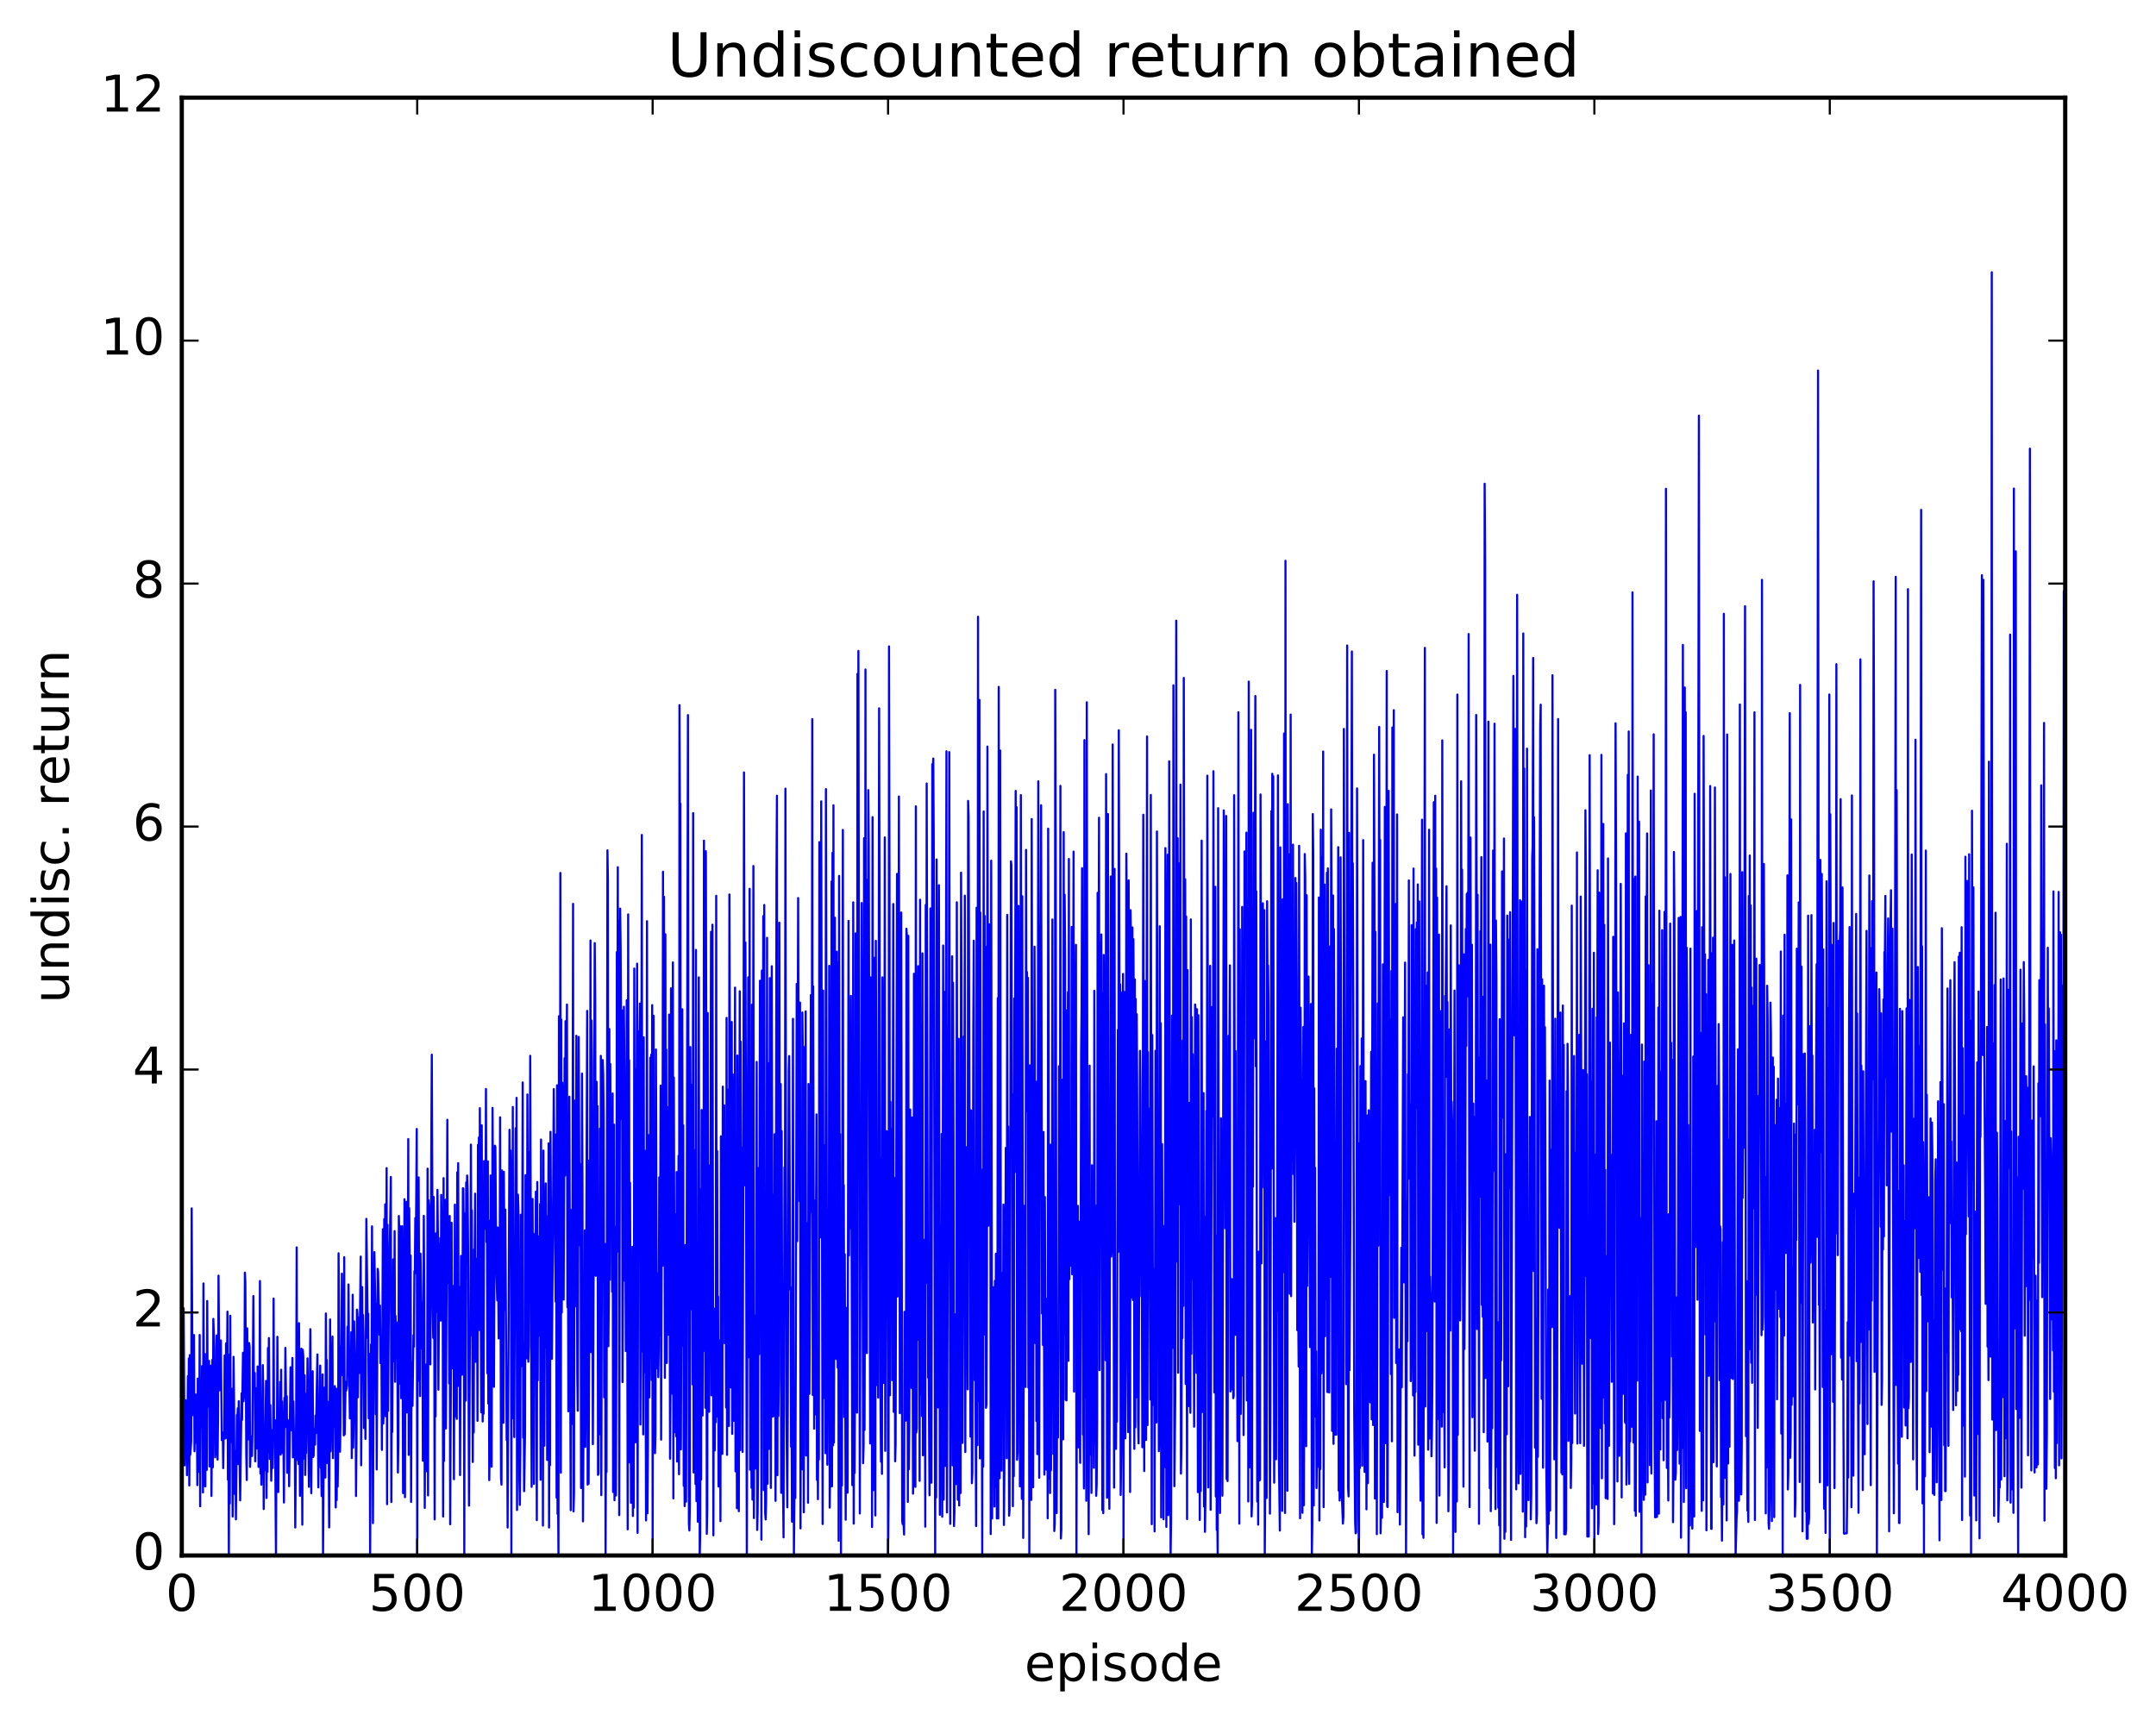 <?xml version="1.0" encoding="utf-8" standalone="no"?>
<!DOCTYPE svg PUBLIC "-//W3C//DTD SVG 1.1//EN"
  "http://www.w3.org/Graphics/SVG/1.1/DTD/svg11.dtd">
<!-- Created with matplotlib (http://matplotlib.org/) -->
<svg height="408pt" version="1.1" viewBox="0 0 511 408" width="511pt" xmlns="http://www.w3.org/2000/svg" xmlns:xlink="http://www.w3.org/1999/xlink">
 <defs>
  <style type="text/css">
*{stroke-linecap:butt;stroke-linejoin:round;stroke-miterlimit:100000;}
  </style>
 </defs>
 <g id="figure_1">
  <g id="patch_1">
   <path d="M 0 408.169 
L 511.954 408.169 
L 511.954 0 
L 0 0 
z
" style="fill:#ffffff;"/>
  </g>
  <g id="axes_1">
   <g id="patch_2">
    <path d="M 43.084 368.742 
L 489.484 368.742 
L 489.484 23.142 
L 43.084 23.142 
z
" style="fill:#ffffff;"/>
   </g>
   <g id="line2d_1">
    <path clip-path="url(#pecfc921d7c)" d="M 43.195 323.329 
L 43.307 345.039 
L 43.419 342.729 
L 43.53 310.161 
L 43.753 347.379 
L 43.977 331.955 
L 44.088 332.243 
L 44.2 335.477 
L 44.311 349.707 
L 44.535 326.223 
L 44.646 338.116 
L 44.758 322.035 
L 44.869 352.143 
L 44.981 321.246 
L 45.093 344.869 
L 45.316 341.728 
L 45.427 286.46 
L 45.651 335.475 
L 45.985 316.484 
L 46.097 344.037 
L 46.32 330.589 
L 46.432 342.048 
L 46.543 339.236 
L 46.655 330.597 
L 46.767 352.061 
L 46.878 326.81 
L 46.99 329.85 
L 47.101 348.928 
L 47.213 344.463 
L 47.325 316.464 
L 47.436 357.086 
L 47.548 330.242 
L 47.771 338.424 
L 47.883 323.851 
L 47.994 330.411 
L 48.106 353.811 
L 48.217 304.253 
L 48.441 352.235 
L 48.552 320.957 
L 48.664 352.368 
L 48.775 322.766 
L 48.999 348.472 
L 49.11 308.41 
L 49.222 333.508 
L 49.333 327.112 
L 49.445 333.368 
L 49.557 322.621 
L 49.668 347.632 
L 49.891 330.462 
L 50.003 323.734 
L 50.115 354.635 
L 50.338 322.349 
L 50.449 347.844 
L 50.561 312.653 
L 50.784 319.544 
L 51.007 345.475 
L 51.119 325.571 
L 51.231 344.766 
L 51.342 316.581 
L 51.565 346.004 
L 51.677 336.32 
L 51.789 302.408 
L 52.012 329.591 
L 52.123 328.917 
L 52.235 327.537 
L 52.347 317.769 
L 52.57 341.41 
L 52.681 340.335 
L 52.793 339.606 
L 52.905 348.045 
L 53.016 339.882 
L 53.128 341.102 
L 53.239 321.341 
L 53.351 327.427 
L 53.463 340.99 
L 53.574 318.448 
L 53.686 340.685 
L 53.909 310.947 
L 54.021 350.776 
L 54.132 338.14 
L 54.244 368.742 
L 54.355 321.14 
L 54.467 356.41 
L 54.579 311.904 
L 54.69 341.41 
L 54.802 340.462 
L 54.913 341.906 
L 55.025 329.254 
L 55.137 359.517 
L 55.36 321.658 
L 55.471 331.658 
L 55.583 354.129 
L 55.695 344.068 
L 55.806 346.731 
L 55.918 360.174 
L 56.141 335.449 
L 56.253 336.367 
L 56.364 333.85 
L 56.476 347.071 
L 56.587 332.159 
L 56.922 355.669 
L 57.145 339.017 
L 57.257 330.296 
L 57.369 336.594 
L 57.592 320.675 
L 57.703 332.178 
L 57.927 330.118 
L 58.038 301.695 
L 58.15 303.967 
L 58.373 344.873 
L 58.485 350.857 
L 58.596 314.899 
L 58.819 341.225 
L 59.043 318.382 
L 59.154 319.28 
L 59.266 347.738 
L 59.489 340.505 
L 59.712 345.166 
L 59.824 340.628 
L 60.047 307.233 
L 60.159 327.347 
L 60.382 325.467 
L 60.493 346.424 
L 60.717 329.106 
L 60.828 329.723 
L 60.94 343.371 
L 61.051 323.935 
L 61.163 324.372 
L 61.275 347.763 
L 61.498 333.394 
L 61.609 303.678 
L 61.721 349.321 
L 61.833 339.195 
L 61.944 351.97 
L 62.279 323.617 
L 62.391 329.451 
L 62.502 357.737 
L 62.614 338.627 
L 62.725 348.58 
L 62.949 336.547 
L 63.06 327.366 
L 63.172 355.112 
L 63.283 333.694 
L 63.395 348.912 
L 63.507 319.55 
L 63.618 344.186 
L 63.73 317.191 
L 63.953 345.853 
L 64.065 333.092 
L 64.288 351.027 
L 64.511 339.051 
L 64.623 348.003 
L 64.734 340.627 
L 64.846 307.849 
L 64.957 341.02 
L 65.181 336.663 
L 65.404 368.742 
L 65.515 341.784 
L 65.627 344.391 
L 65.739 316.897 
L 65.962 353.702 
L 66.073 338.265 
L 66.185 341.096 
L 66.297 339.382 
L 66.408 327.602 
L 66.52 344.843 
L 66.631 324.706 
L 66.743 344.451 
L 66.855 332.228 
L 66.966 339.11 
L 67.078 338.149 
L 67.189 342.663 
L 67.301 356.19 
L 67.413 331.362 
L 67.524 338.361 
L 67.636 319.524 
L 67.859 336.898 
L 67.971 331.005 
L 68.082 349.134 
L 68.194 336.598 
L 68.417 341.942 
L 68.529 352.326 
L 68.863 324.131 
L 68.975 339.048 
L 69.087 335.312 
L 69.31 321.911 
L 69.421 345.492 
L 69.533 332.234 
L 69.756 345.41 
L 69.868 340.001 
L 69.979 362.111 
L 70.203 334.099 
L 70.314 295.705 
L 70.426 346.1 
L 70.537 341.45 
L 70.649 329.173 
L 70.761 347.066 
L 70.872 313.669 
L 71.095 354.621 
L 71.319 323.485 
L 71.43 319.714 
L 71.653 361.431 
L 71.765 319.986 
L 71.877 321.597 
L 72.1 345.811 
L 72.211 326.021 
L 72.323 349.663 
L 72.435 342.853 
L 72.546 344.468 
L 72.658 330.398 
L 72.769 337.236 
L 72.881 322.015 
L 73.216 352.463 
L 73.551 315.092 
L 73.774 353.977 
L 73.997 327.222 
L 74.109 325.068 
L 74.22 345.395 
L 74.332 345.088 
L 74.443 338.68 
L 74.667 342.473 
L 74.778 335.593 
L 74.89 339.744 
L 75.225 321.081 
L 75.448 352.601 
L 75.559 337.794 
L 75.671 341.687 
L 75.894 323.725 
L 76.006 347.935 
L 76.117 346.942 
L 76.229 354.653 
L 76.452 325.817 
L 76.564 368.742 
L 76.787 334.956 
L 76.899 328.954 
L 77.01 331.34 
L 77.122 350.267 
L 77.233 311.378 
L 77.345 327.59 
L 77.457 322.378 
L 77.568 346.838 
L 77.68 332.26 
L 77.903 344.623 
L 78.015 362.087 
L 78.238 312.79 
L 78.349 344.07 
L 78.796 316.832 
L 78.907 345.669 
L 79.019 329.582 
L 79.131 338.26 
L 79.242 335.434 
L 79.354 328.604 
L 79.465 333.07 
L 79.577 357.362 
L 79.689 329.212 
L 79.8 355.612 
L 79.912 333.052 
L 80.023 352.408 
L 80.135 344.923 
L 80.247 297.102 
L 80.47 325.25 
L 80.581 344.133 
L 80.693 337.919 
L 80.805 319.173 
L 80.916 326.037 
L 81.028 301.94 
L 81.251 323.422 
L 81.363 317.967 
L 81.474 340.266 
L 81.586 298.027 
L 81.697 340.04 
L 81.921 327.587 
L 82.032 329.698 
L 82.255 328.367 
L 82.367 314.501 
L 82.479 326.016 
L 82.59 304.495 
L 82.813 328.842 
L 82.925 336.262 
L 83.037 333.174 
L 83.148 335.068 
L 83.26 315.825 
L 83.371 345.657 
L 83.595 306.935 
L 83.706 343.186 
L 83.818 336.639 
L 83.929 313.26 
L 84.153 326.316 
L 84.264 322.3 
L 84.376 354.646 
L 84.487 341.955 
L 84.599 310.457 
L 84.711 311.378 
L 84.822 331.256 
L 85.045 312.321 
L 85.157 325.483 
L 85.492 297.88 
L 85.603 347.369 
L 85.827 305.099 
L 85.938 322.115 
L 86.05 311.73 
L 86.161 316.79 
L 86.273 338.536 
L 86.385 334.096 
L 86.496 324.025 
L 86.608 341.11 
L 86.831 288.946 
L 87.166 317.203 
L 87.277 311.431 
L 87.389 336.229 
L 87.501 334.992 
L 87.612 320.922 
L 87.724 368.742 
L 87.947 318.681 
L 88.059 328.53 
L 88.17 290.715 
L 88.393 361.067 
L 88.617 309.666 
L 88.728 296.831 
L 88.951 309.334 
L 89.063 335.268 
L 89.175 309.094 
L 89.286 348.353 
L 89.509 300.798 
L 89.621 301.525 
L 89.956 316.446 
L 90.067 309.51 
L 90.179 323.148 
L 90.402 320.718 
L 90.514 343.71 
L 90.737 291.402 
L 90.849 337.46 
L 90.96 333.683 
L 91.072 288.997 
L 91.183 319.976 
L 91.295 285.503 
L 91.407 335.747 
L 91.518 322.744 
L 91.63 276.914 
L 91.741 356.586 
L 91.853 290.344 
L 91.965 334.479 
L 92.188 306.801 
L 92.523 287.043 
L 92.634 278.999 
L 92.746 356.081 
L 92.857 326.909 
L 92.969 339.477 
L 93.192 298.545 
L 93.415 322.72 
L 93.527 291.846 
L 93.639 327.571 
L 93.75 311.927 
L 93.862 317.044 
L 93.973 313.478 
L 94.197 322.473 
L 94.308 349.087 
L 94.42 341.944 
L 94.531 288.264 
L 94.643 292.641 
L 94.755 328.015 
L 94.866 290.692 
L 95.089 331.471 
L 95.313 290.689 
L 95.536 353.97 
L 95.871 284.29 
L 95.982 354.932 
L 96.094 298.497 
L 96.205 326.032 
L 96.317 284.918 
L 96.429 334.843 
L 96.54 299.044 
L 96.652 311.599 
L 96.763 270.013 
L 96.875 344.902 
L 96.987 286.416 
L 97.21 306.3 
L 97.321 297.653 
L 97.433 356.056 
L 97.545 322.878 
L 97.656 324.475 
L 97.768 333.261 
L 97.991 316.531 
L 98.103 319.258 
L 98.214 301.346 
L 98.326 301.934 
L 98.437 288.745 
L 98.549 298.802 
L 98.772 267.633 
L 98.884 368.742 
L 98.995 300.179 
L 99.107 327.36 
L 99.219 279.117 
L 99.33 304.182 
L 99.442 303.866 
L 99.553 330.948 
L 99.665 297.194 
L 100 319.731 
L 100.111 308.789 
L 100.223 346.288 
L 100.446 288.223 
L 100.558 308.034 
L 100.669 357.458 
L 100.781 334.249 
L 100.893 337.485 
L 101.004 323.464 
L 101.116 326.264 
L 101.227 348.826 
L 101.339 277.039 
L 101.451 354.505 
L 101.562 284.492 
L 101.674 285.942 
L 101.785 322.589 
L 101.897 321.847 
L 102.009 323.442 
L 102.232 269.369 
L 102.343 250.022 
L 102.567 309.907 
L 102.678 317.146 
L 102.79 283.753 
L 102.901 299.879 
L 103.013 360.189 
L 103.125 296.368 
L 103.236 335.773 
L 103.348 292.372 
L 103.459 311.018 
L 103.571 301.941 
L 103.683 282.058 
L 103.794 292.886 
L 103.906 329.441 
L 104.129 294.892 
L 104.241 306.622 
L 104.352 293.461 
L 104.464 313.064 
L 104.575 283.257 
L 104.687 292.694 
L 104.799 312.901 
L 104.91 291.841 
L 105.022 359.518 
L 105.133 279.286 
L 105.245 346.35 
L 105.357 290.179 
L 105.468 293.76 
L 105.58 284.438 
L 105.691 338.643 
L 106.026 265.451 
L 106.138 304.192 
L 106.249 293.056 
L 106.361 294.944 
L 106.473 327.969 
L 106.584 288.263 
L 106.696 361.343 
L 107.031 289.876 
L 107.142 324.395 
L 107.254 308.228 
L 107.365 318.174 
L 107.477 304.85 
L 107.589 350.657 
L 107.812 285.569 
L 107.923 335.724 
L 108.147 295.603 
L 108.258 336.362 
L 108.37 277.893 
L 108.481 318.343 
L 108.593 275.728 
L 108.705 328.545 
L 108.816 305.094 
L 108.928 308.425 
L 109.039 349.686 
L 109.263 297.729 
L 109.374 299.394 
L 109.486 325.896 
L 109.597 324.331 
L 109.709 281.693 
L 109.821 281.716 
L 109.932 294.22 
L 110.044 368.742 
L 110.155 287.678 
L 110.379 332.022 
L 110.49 280.311 
L 110.602 288.362 
L 110.713 278.67 
L 110.825 281.877 
L 110.937 295.064 
L 111.16 356.921 
L 111.383 314.206 
L 111.495 316.591 
L 111.606 271.332 
L 111.718 301.056 
L 111.829 286.908 
L 112.053 346.577 
L 112.164 310.423 
L 112.276 339.59 
L 112.387 296.173 
L 112.499 296.952 
L 112.611 282.971 
L 112.722 322.83 
L 113.057 298.362 
L 113.169 336.824 
L 113.28 271.401 
L 113.392 314.298 
L 113.503 269.646 
L 113.615 315.283 
L 113.727 262.705 
L 114.061 334.798 
L 114.173 266.756 
L 114.396 336.976 
L 114.508 318.767 
L 114.619 335.144 
L 114.731 275.249 
L 114.954 280.255 
L 115.066 291.324 
L 115.177 258.157 
L 115.289 294.446 
L 115.401 284.648 
L 115.512 325.544 
L 115.624 275.314 
L 115.735 332.735 
L 115.847 289.362 
L 115.959 350.877 
L 116.07 342.987 
L 116.293 278.666 
L 116.517 347.699 
L 116.74 262.631 
L 117.075 328.759 
L 117.298 271.592 
L 117.409 271.933 
L 117.633 300.425 
L 117.856 308.271 
L 117.967 290.985 
L 118.191 317.292 
L 118.414 310.654 
L 118.525 264.867 
L 118.749 350.178 
L 118.86 351.953 
L 118.972 277.469 
L 119.083 298.854 
L 119.195 278.953 
L 119.307 337.293 
L 119.418 277.803 
L 119.641 310.564 
L 119.753 286.733 
L 120.088 341.369 
L 120.199 332.039 
L 120.311 362.122 
L 120.534 316.002 
L 120.757 267.826 
L 120.869 278.348 
L 120.981 272.723 
L 121.092 279.983 
L 121.204 368.742 
L 121.315 275.191 
L 121.427 328.708 
L 121.539 262.415 
L 121.65 336.215 
L 121.762 299.891 
L 121.873 340.666 
L 122.208 267.47 
L 122.32 293.721 
L 122.431 260.255 
L 122.543 357.965 
L 122.766 283.213 
L 122.878 287.026 
L 123.101 350.784 
L 123.213 356.754 
L 123.324 344.176 
L 123.436 287.954 
L 123.547 323.888 
L 123.659 296.899 
L 123.771 297.307 
L 123.882 256.608 
L 123.994 340.812 
L 124.105 318.42 
L 124.217 353.507 
L 124.44 339.902 
L 124.552 278.585 
L 124.887 322.008 
L 124.998 259.449 
L 125.221 322.813 
L 125.333 318.992 
L 125.445 273.055 
L 125.556 284.845 
L 125.668 250.297 
L 126.003 352.471 
L 126.226 284.218 
L 126.337 316.633 
L 126.449 292.439 
L 126.561 351.8 
L 126.672 307.281 
L 126.784 327.031 
L 127.007 282.498 
L 127.23 360.372 
L 127.342 280.202 
L 127.453 327.241 
L 127.565 293.079 
L 127.677 295.551 
L 127.788 316.63 
L 127.9 314.058 
L 128.011 285.421 
L 128.123 350.799 
L 128.235 270.136 
L 128.346 317.651 
L 128.458 285.134 
L 128.569 287.468 
L 128.681 361.656 
L 128.793 272.756 
L 129.016 342.723 
L 129.239 289.343 
L 129.351 280.547 
L 129.462 319.44 
L 129.574 288.332 
L 129.685 346.096 
L 130.02 271.041 
L 130.132 362.122 
L 130.243 327.828 
L 130.355 347.365 
L 130.467 268.315 
L 130.801 322.131 
L 131.025 295.079 
L 131.248 258.182 
L 131.471 285.008 
L 131.694 308.568 
L 131.806 268.941 
L 131.917 355.042 
L 132.029 257.282 
L 132.141 358.872 
L 132.252 352.918 
L 132.364 368.742 
L 132.475 240.906 
L 132.587 257.314 
L 132.699 312.468 
L 132.81 206.94 
L 132.922 349.114 
L 133.033 241.699 
L 133.145 311.157 
L 133.257 256.645 
L 133.368 259.253 
L 133.591 308.073 
L 133.815 250.865 
L 133.926 278.686 
L 134.038 242.081 
L 134.261 261.606 
L 134.373 238.135 
L 134.484 309.903 
L 134.596 283.845 
L 134.707 334.55 
L 134.931 259.995 
L 135.265 358.01 
L 135.377 286.847 
L 135.6 337.537 
L 135.823 214.272 
L 135.935 358.306 
L 136.047 353.797 
L 136.158 260.902 
L 136.27 309.738 
L 136.381 279.844 
L 136.493 297.972 
L 136.605 245.534 
L 136.828 325.631 
L 136.939 334.425 
L 137.163 245.815 
L 137.386 295.191 
L 137.497 275.947 
L 137.609 285.115 
L 137.721 352.757 
L 137.944 254.513 
L 138.055 281.043 
L 138.167 360.66 
L 138.39 321.284 
L 138.502 339.361 
L 138.613 291.669 
L 138.725 342.994 
L 138.837 327.798 
L 139.06 266.607 
L 139.171 239.643 
L 139.283 351.955 
L 139.395 275.098 
L 139.506 351.725 
L 139.729 298.178 
L 139.841 294.214 
L 139.953 222.948 
L 140.064 320.533 
L 140.176 241.905 
L 140.287 251.98 
L 140.511 342.362 
L 140.622 319.936 
L 140.957 223.572 
L 141.069 236.488 
L 141.18 302.433 
L 141.403 256.45 
L 141.515 280.667 
L 141.627 262.224 
L 141.738 349.64 
L 141.85 349.295 
L 141.961 295.578 
L 142.073 338.19 
L 142.185 267.544 
L 142.296 340.039 
L 142.408 250.301 
L 142.519 354.435 
L 142.743 258.804 
L 142.854 251.298 
L 142.966 254.597 
L 143.077 264.982 
L 143.189 331.253 
L 143.412 294.893 
L 143.524 368.742 
L 143.635 338.738 
L 143.747 348.964 
L 143.97 201.578 
L 144.082 208.596 
L 144.193 319.138 
L 144.305 305.631 
L 144.417 243.951 
L 144.528 303.394 
L 144.64 252.237 
L 144.751 277.272 
L 144.975 262.859 
L 145.086 306.204 
L 145.198 259.219 
L 145.309 353.705 
L 145.421 326.78 
L 145.533 266.608 
L 145.644 355.655 
L 145.756 290.808 
L 145.979 354.515 
L 146.091 323.36 
L 146.202 225.692 
L 146.314 258.955 
L 146.425 205.578 
L 146.537 296.703 
L 146.649 218.246 
L 146.76 359.171 
L 146.983 215.396 
L 147.095 224.573 
L 147.318 265.27 
L 147.43 239.542 
L 147.541 327.651 
L 147.653 299.855 
L 147.876 238.662 
L 147.988 253.088 
L 148.099 303.584 
L 148.211 284.528 
L 148.323 320.278 
L 148.546 237.114 
L 148.769 362.543 
L 148.881 216.773 
L 148.992 269.023 
L 149.104 251.352 
L 149.215 346.69 
L 149.327 280.408 
L 149.55 356.263 
L 149.662 310.848 
L 149.773 333.812 
L 149.885 295.566 
L 149.997 359.375 
L 150.108 306.614 
L 150.22 357.406 
L 150.331 229.613 
L 150.555 337.164 
L 150.666 341.905 
L 150.778 253.428 
L 150.889 262.731 
L 151.001 228.445 
L 151.113 363.379 
L 151.336 244.541 
L 151.447 255.873 
L 151.671 237.889 
L 151.782 337.687 
L 152.005 267.422 
L 152.117 197.936 
L 152.229 320.378 
L 152.34 302.241 
L 152.452 340.044 
L 152.563 245.914 
L 152.675 325.06 
L 152.787 272.79 
L 152.898 325.389 
L 153.01 321.342 
L 153.121 360.437 
L 153.345 218.373 
L 153.456 358.744 
L 153.568 343.103 
L 153.679 269.089 
L 153.791 272.054 
L 153.903 331.263 
L 154.014 308.644 
L 154.126 250.747 
L 154.237 307.259 
L 154.349 250.008 
L 154.461 327.166 
L 154.572 238.285 
L 154.684 368.742 
L 154.907 240.798 
L 155.019 328.507 
L 155.13 300.198 
L 155.242 344.494 
L 155.353 339.929 
L 155.465 248.788 
L 155.688 318.914 
L 155.8 324.402 
L 155.911 301.866 
L 156.023 326.469 
L 156.135 319.321 
L 156.246 279.101 
L 156.358 316.643 
L 156.581 257.343 
L 156.693 341.285 
L 156.916 264.834 
L 157.027 281.163 
L 157.139 206.651 
L 157.251 300.021 
L 157.362 212.583 
L 157.585 326.633 
L 157.697 221.47 
L 157.809 293.763 
L 157.92 248.824 
L 158.032 323.101 
L 158.255 262.496 
L 158.367 316.395 
L 158.478 311.751 
L 158.59 240.52 
L 158.813 345.804 
L 158.925 329.049 
L 159.036 234.291 
L 159.259 299.99 
L 159.371 330.388 
L 159.483 228.143 
L 159.594 355.214 
L 159.706 255.432 
L 159.929 339.494 
L 160.041 287.896 
L 160.264 340.49 
L 160.375 277.858 
L 160.487 346.495 
L 160.599 337.417 
L 160.822 273.996 
L 160.933 349.489 
L 161.045 167.165 
L 161.157 196.125 
L 161.268 190.517 
L 161.38 343.603 
L 161.715 239.264 
L 161.826 319.056 
L 161.938 266.785 
L 162.049 352.212 
L 162.161 342.142 
L 162.273 357.037 
L 162.384 295.165 
L 162.496 314.679 
L 162.607 355.987 
L 163.054 169.511 
L 163.277 361.211 
L 163.389 362.818 
L 163.5 357.252 
L 163.612 248.218 
L 163.723 277.407 
L 163.835 257.144 
L 163.947 310.41 
L 164.058 274.527 
L 164.17 328.19 
L 164.281 192.759 
L 164.393 349.062 
L 164.616 272.657 
L 164.839 351.802 
L 164.951 225.194 
L 165.063 355.871 
L 165.286 335.238 
L 165.397 360.744 
L 165.621 231.691 
L 165.844 368.742 
L 165.955 363.801 
L 166.067 281.952 
L 166.179 350.75 
L 166.29 263.14 
L 166.513 335.569 
L 166.625 295.645 
L 166.737 320.257 
L 166.848 199.286 
L 167.183 333.719 
L 167.295 201.8 
L 167.406 250.902 
L 167.518 363.625 
L 167.629 357.501 
L 167.741 240.142 
L 167.853 333.872 
L 167.964 276.265 
L 168.076 334.674 
L 168.187 306.624 
L 168.299 317.605 
L 168.522 220.89 
L 168.634 330.772 
L 168.745 313.74 
L 168.857 219.217 
L 169.08 363.97 
L 169.192 310.199 
L 169.415 343.833 
L 169.527 312.561 
L 169.638 337.154 
L 169.75 212.35 
L 169.861 335.851 
L 169.973 272.877 
L 170.085 317.654 
L 170.196 307.384 
L 170.308 352.395 
L 170.419 320.833 
L 170.531 337.409 
L 170.643 317.725 
L 170.754 360.603 
L 170.866 269.381 
L 170.977 305.874 
L 171.089 289.516 
L 171.201 344.668 
L 171.312 257.603 
L 171.424 305.532 
L 171.647 262.034 
L 171.759 318.421 
L 171.87 275.391 
L 171.982 294.308 
L 172.093 333.671 
L 172.205 241.305 
L 172.317 344.889 
L 172.428 266.211 
L 172.54 316.693 
L 172.651 258.268 
L 172.763 338.039 
L 172.875 212.042 
L 173.209 328.893 
L 173.433 242.284 
L 173.544 339.921 
L 173.656 254.679 
L 173.879 306.625 
L 173.991 336.85 
L 174.214 234.12 
L 174.325 348.784 
L 174.437 271.374 
L 174.66 357.547 
L 174.772 250.233 
L 174.883 315.301 
L 174.995 263.018 
L 175.107 358.25 
L 175.33 234.993 
L 175.441 343.777 
L 175.553 246.932 
L 175.776 314.337 
L 175.888 272.072 
L 175.999 344.211 
L 176.223 257.988 
L 176.334 183.117 
L 176.557 280.995 
L 176.669 223.441 
L 176.781 256.136 
L 177.004 368.742 
L 177.339 231.694 
L 177.562 321.768 
L 177.673 210.7 
L 177.785 348.415 
L 177.897 264.982 
L 178.12 352.706 
L 178.231 238.172 
L 178.343 355.496 
L 178.455 308.463 
L 178.566 205.294 
L 178.678 359.883 
L 178.789 322.454 
L 178.901 346.166 
L 179.013 311.859 
L 179.124 348.138 
L 179.347 251.744 
L 179.459 362.694 
L 179.571 358.447 
L 179.682 346.431 
L 179.794 276.897 
L 179.905 321.025 
L 180.129 232.483 
L 180.24 292.757 
L 180.352 236.154 
L 180.463 364.996 
L 180.575 230.09 
L 180.687 275.201 
L 180.798 259.286 
L 180.91 217.16 
L 181.021 353.246 
L 181.133 214.536 
L 181.356 358.611 
L 181.468 360.2 
L 181.579 355.812 
L 181.691 328.058 
L 181.803 222.318 
L 181.914 351.73 
L 182.026 252.03 
L 182.249 343.461 
L 182.361 316.152 
L 182.472 231.878 
L 182.695 352.738 
L 182.919 229.049 
L 183.142 335.835 
L 183.253 283.228 
L 183.477 335.586 
L 183.588 268.867 
L 183.7 289.659 
L 183.811 355.791 
L 184.035 206.963 
L 184.146 188.631 
L 184.258 349.712 
L 184.369 260.485 
L 184.481 335.665 
L 184.593 326.48 
L 184.704 218.725 
L 184.816 294.85 
L 185.039 256.992 
L 185.151 353.9 
L 185.262 268.142 
L 185.485 350.919 
L 185.597 353.59 
L 185.709 364.453 
L 185.932 276.73 
L 186.043 292.979 
L 186.155 186.952 
L 186.378 333.841 
L 186.601 357.334 
L 186.713 332.848 
L 186.936 253.89 
L 187.048 250.348 
L 187.271 305.747 
L 187.383 305.179 
L 187.494 342.959 
L 187.606 334.049 
L 187.717 360.719 
L 187.829 321.249 
L 187.941 241.529 
L 188.164 368.742 
L 188.387 344.814 
L 188.499 355.11 
L 188.61 324.448 
L 188.833 233.245 
L 188.945 294.224 
L 189.168 212.884 
L 189.28 257.726 
L 189.391 245.282 
L 189.503 284.763 
L 189.615 237.661 
L 189.726 362.321 
L 189.949 272.234 
L 190.061 348.318 
L 190.173 240.025 
L 190.284 249.654 
L 190.507 358.508 
L 190.731 248.194 
L 190.842 328.285 
L 190.954 239.747 
L 191.065 345.037 
L 191.177 306.058 
L 191.289 316.141 
L 191.4 289.954 
L 191.512 356.244 
L 191.623 256.97 
L 191.735 279.431 
L 191.847 330.409 
L 192.07 280.971 
L 192.181 235.901 
L 192.293 287.334 
L 192.405 272.933 
L 192.516 170.458 
L 192.628 330.691 
L 192.739 233.817 
L 192.963 338.684 
L 193.074 284.588 
L 193.186 335.363 
L 193.521 264.18 
L 193.632 350.838 
L 193.744 323.325 
L 193.855 355.398 
L 193.967 332.935 
L 194.079 345.989 
L 194.19 199.63 
L 194.525 293.33 
L 194.637 189.972 
L 194.971 361.296 
L 195.083 234.828 
L 195.195 331.414 
L 195.306 329.17 
L 195.418 271.519 
L 195.529 280.309 
L 195.641 344.504 
L 195.753 187.063 
L 196.087 347.221 
L 196.311 286.75 
L 196.422 331.686 
L 196.534 228.964 
L 196.645 357.402 
L 196.757 348.637 
L 196.869 352.414 
L 197.092 208.953 
L 197.203 352.333 
L 197.315 202.179 
L 197.427 342.649 
L 197.538 190.891 
L 197.65 341.978 
L 197.761 304.714 
L 197.873 217.552 
L 197.985 317.842 
L 198.096 274.222 
L 198.208 322.159 
L 198.319 225.617 
L 198.543 324.205 
L 198.654 228.176 
L 198.766 365.262 
L 198.877 207.64 
L 198.989 282.939 
L 199.101 268.841 
L 199.324 368.742 
L 199.435 305.856 
L 199.547 352.145 
L 199.77 196.734 
L 199.882 322.618 
L 199.993 280.936 
L 200.105 335.899 
L 200.217 297.33 
L 200.44 360.272 
L 200.551 310.049 
L 200.663 353.879 
L 200.775 319.695 
L 200.886 353.841 
L 201.109 218.311 
L 201.221 297.612 
L 201.333 271.177 
L 201.444 291.21 
L 201.667 236.101 
L 202.002 352.074 
L 202.114 318.18 
L 202.225 213.903 
L 202.337 361.201 
L 202.449 329.237 
L 202.56 349.196 
L 202.672 319.129 
L 202.783 221.271 
L 202.895 297.364 
L 203.007 226.442 
L 203.118 334.883 
L 203.23 159.741 
L 203.341 271.024 
L 203.453 154.308 
L 203.788 358.787 
L 204.011 267.493 
L 204.123 270.5 
L 204.234 214.073 
L 204.569 346.872 
L 204.681 342.566 
L 204.792 198.709 
L 204.904 338.982 
L 205.015 300.234 
L 205.127 158.714 
L 205.239 313.843 
L 205.35 208.525 
L 205.462 320.766 
L 205.573 230.683 
L 205.685 252.929 
L 205.797 187.306 
L 205.908 200.375 
L 206.243 342.194 
L 206.355 231.696 
L 206.466 283.107 
L 206.578 239.01 
L 206.689 362.009 
L 206.801 193.704 
L 207.024 353.243 
L 207.247 227.053 
L 207.359 239.271 
L 207.471 359.258 
L 207.582 223.032 
L 207.694 256.561 
L 207.805 328.331 
L 207.917 275.728 
L 208.14 331.315 
L 208.363 167.917 
L 208.698 333.283 
L 208.81 346.507 
L 208.921 274.646 
L 209.033 349.405 
L 209.145 231.697 
L 209.256 250.676 
L 209.368 240.771 
L 209.479 327.848 
L 209.591 297.241 
L 209.703 198.522 
L 209.814 343.939 
L 209.926 305.5 
L 210.037 307.791 
L 210.149 268.158 
L 210.261 308.807 
L 210.372 284.536 
L 210.484 368.742 
L 210.595 354.594 
L 210.707 153.234 
L 210.819 208.997 
L 210.93 330.743 
L 211.042 261.223 
L 211.153 305.884 
L 211.377 267.678 
L 211.488 327.182 
L 211.711 214.312 
L 211.823 334.704 
L 211.935 279.208 
L 212.046 285.792 
L 212.158 346.415 
L 212.269 342.229 
L 212.604 207.168 
L 212.716 307.35 
L 212.827 212.175 
L 212.939 260.012 
L 213.051 188.816 
L 213.274 335.012 
L 213.385 240.177 
L 213.497 278.027 
L 213.609 216.313 
L 213.832 360.519 
L 213.943 361.301 
L 214.055 359.312 
L 214.278 363.775 
L 214.39 310.991 
L 214.501 316.801 
L 214.725 336.762 
L 214.836 220.162 
L 214.948 221.949 
L 215.171 356.043 
L 215.283 221.841 
L 215.394 348.33 
L 215.506 338.155 
L 215.617 315.395 
L 215.729 263.023 
L 215.841 278.03 
L 215.952 275.354 
L 216.064 329.042 
L 216.175 264.9 
L 216.399 354.089 
L 216.51 349.568 
L 216.622 230.846 
L 216.733 334.24 
L 216.845 257.132 
L 216.957 352.47 
L 217.068 191.156 
L 217.18 339.603 
L 217.291 338.565 
L 217.515 239.905 
L 217.626 229.047 
L 217.738 317.613 
L 217.849 252.254 
L 217.961 351.05 
L 218.073 213.288 
L 218.184 330.577 
L 218.407 243.211 
L 218.519 335.673 
L 218.631 226.001 
L 218.742 344.994 
L 218.854 344.791 
L 218.965 341.148 
L 219.077 293.91 
L 219.189 311.14 
L 219.3 361.911 
L 219.412 214.516 
L 219.523 304.13 
L 219.635 185.734 
L 219.97 326.577 
L 220.081 318.227 
L 220.305 354.472 
L 220.528 215.365 
L 220.751 351.489 
L 220.974 181.154 
L 221.086 182.39 
L 221.197 179.822 
L 221.309 199.349 
L 221.644 368.742 
L 221.755 320.01 
L 221.867 355.007 
L 221.979 203.74 
L 222.313 333.648 
L 222.537 209.852 
L 222.76 359.107 
L 222.871 343.916 
L 222.983 290.524 
L 223.095 338.414 
L 223.206 268.818 
L 223.318 359.564 
L 223.541 224.142 
L 223.653 355.499 
L 223.764 318.351 
L 223.876 235.151 
L 223.987 347.519 
L 224.322 178.096 
L 224.434 358.549 
L 224.769 257.595 
L 224.88 242.137 
L 224.992 178.299 
L 225.215 361.26 
L 225.327 312.58 
L 225.438 327.848 
L 225.661 226.706 
L 225.773 347.365 
L 225.885 232.982 
L 225.996 270.188 
L 226.108 361.766 
L 226.219 358.418 
L 226.331 311.558 
L 226.554 351.83 
L 226.666 342.854 
L 226.777 213.89 
L 227.001 355.539 
L 227.112 353.663 
L 227.224 246.248 
L 227.335 356.901 
L 227.447 280.982 
L 227.67 353.929 
L 227.782 206.884 
L 227.893 231.447 
L 228.117 342.049 
L 228.34 293.16 
L 228.451 245.694 
L 228.563 269.201 
L 228.675 212.324 
L 228.786 344.221 
L 228.898 279.626 
L 229.009 306.513 
L 229.121 271.943 
L 229.344 329.366 
L 229.456 189.861 
L 229.567 193.434 
L 230.014 340.555 
L 230.125 263.213 
L 230.349 351.606 
L 230.46 349.073 
L 230.683 243.863 
L 230.795 222.996 
L 231.018 327.213 
L 231.13 313.9 
L 231.353 361.768 
L 231.465 215.183 
L 231.688 342.583 
L 231.799 146.205 
L 231.911 332.164 
L 232.134 165.923 
L 232.246 345.737 
L 232.357 216.356 
L 232.469 281.139 
L 232.581 280.826 
L 232.804 368.742 
L 232.915 277.247 
L 233.027 347.689 
L 233.139 192.361 
L 233.25 310.259 
L 233.362 217.139 
L 233.473 316.384 
L 233.585 224.446 
L 233.697 333.739 
L 233.808 332.948 
L 233.92 301.428 
L 234.031 176.981 
L 234.255 290.567 
L 234.366 286.652 
L 234.478 219.115 
L 234.701 233.034 
L 234.813 363.672 
L 234.924 204.031 
L 235.147 359.981 
L 235.259 307.993 
L 235.371 316.28 
L 235.482 305.147 
L 235.705 357.136 
L 235.817 303.641 
L 235.929 352.358 
L 236.04 297.198 
L 236.263 359.982 
L 236.375 339.753 
L 236.487 236.613 
L 236.598 359.961 
L 236.71 162.838 
L 236.933 350.433 
L 237.045 177.905 
L 237.268 348.473 
L 237.379 348.627 
L 237.491 301.782 
L 237.603 330.277 
L 237.714 328.423 
L 237.826 285.563 
L 237.937 361.511 
L 238.049 349.341 
L 238.161 286.55 
L 238.272 309.011 
L 238.384 272.122 
L 238.495 294.704 
L 238.607 345.694 
L 238.719 216.883 
L 238.83 335.072 
L 238.942 267.056 
L 239.165 359.304 
L 239.277 357.993 
L 239.611 204.185 
L 239.723 205.005 
L 239.835 262.999 
L 239.946 259.378 
L 240.058 357.053 
L 240.169 333.267 
L 240.281 349.936 
L 240.393 236.684 
L 240.504 277.896 
L 240.727 187.495 
L 240.839 245.175 
L 240.951 191.343 
L 241.062 346.066 
L 241.174 344.223 
L 241.285 325.519 
L 241.397 214.767 
L 241.509 302.849 
L 241.62 245.065 
L 241.732 352.356 
L 241.955 188.477 
L 242.178 355.315 
L 242.29 212.463 
L 242.513 364.583 
L 242.736 285.844 
L 242.848 292.294 
L 243.071 328.787 
L 243.183 201.471 
L 243.294 263.388 
L 243.406 230.431 
L 243.517 261.857 
L 243.629 231.794 
L 243.741 328.95 
L 243.852 284.797 
L 243.964 368.742 
L 244.075 252.56 
L 244.187 300.917 
L 244.299 289.078 
L 244.41 355.575 
L 244.522 194.159 
L 244.857 352.569 
L 244.968 283.236 
L 245.08 314.65 
L 245.191 224.419 
L 245.415 318.451 
L 245.526 258.182 
L 245.638 336.873 
L 245.749 256.396 
L 245.861 344.717 
L 246.084 185.224 
L 246.307 350.33 
L 246.531 222.406 
L 246.642 219.255 
L 246.754 190.888 
L 246.977 311.386 
L 247.089 291.244 
L 247.2 318.84 
L 247.312 268.344 
L 247.535 349.572 
L 247.647 283.767 
L 247.87 346.383 
L 247.981 348.389 
L 248.093 307.868 
L 248.205 310.83 
L 248.316 359.921 
L 248.428 196.442 
L 248.539 245.242 
L 248.651 350.511 
L 248.763 298.428 
L 248.874 353.943 
L 248.986 271.367 
L 249.097 348.544 
L 249.209 300.302 
L 249.321 328.659 
L 249.432 217.985 
L 249.655 344.679 
L 249.767 284.185 
L 249.879 362.949 
L 249.99 361.208 
L 250.102 163.525 
L 250.213 199.625 
L 250.437 358.682 
L 250.548 331.964 
L 250.771 340.793 
L 250.883 319.25 
L 250.995 252.759 
L 251.218 294.683 
L 251.329 186.297 
L 251.441 364.71 
L 251.553 362.655 
L 251.664 255.956 
L 251.776 318.811 
L 251.887 308.103 
L 251.999 341.216 
L 252.111 197.26 
L 252.222 316.342 
L 252.334 212.128 
L 252.445 226.271 
L 252.557 331.829 
L 252.669 239.528 
L 252.78 331.985 
L 253.115 235.19 
L 253.227 322.584 
L 253.338 203.626 
L 253.45 303.243 
L 253.561 282.551 
L 253.673 300.083 
L 253.785 277.595 
L 253.896 281.325 
L 254.008 219.748 
L 254.119 302.087 
L 254.231 284.491 
L 254.454 201.882 
L 254.566 329.896 
L 254.677 231.789 
L 254.901 239.067 
L 255.012 223.986 
L 255.124 368.742 
L 255.347 287.247 
L 255.459 285.861 
L 255.57 343.106 
L 255.682 289.582 
L 255.905 336.752 
L 256.017 346.78 
L 256.24 249.415 
L 256.351 238.642 
L 256.463 205.815 
L 256.686 340.08 
L 256.798 335.354 
L 256.909 352.857 
L 257.021 175.444 
L 257.133 331.3 
L 257.244 204.777 
L 257.356 232.668 
L 257.467 355.775 
L 257.579 166.481 
L 257.802 329.901 
L 257.914 332.419 
L 258.025 363.692 
L 258.137 335.563 
L 258.249 252.62 
L 258.36 344.814 
L 258.472 323.58 
L 258.583 324.692 
L 258.695 353.911 
L 258.807 276.235 
L 259.253 347.953 
L 259.365 234.88 
L 259.588 342.402 
L 259.699 285.814 
L 259.811 354.595 
L 259.923 351.87 
L 260.034 337.338 
L 260.146 211.656 
L 260.257 212.002 
L 260.369 237.241 
L 260.481 193.846 
L 260.592 324.807 
L 260.815 223.562 
L 260.927 236.652 
L 261.039 221.523 
L 261.262 357.983 
L 261.373 235.468 
L 261.485 358.72 
L 261.597 226.381 
L 261.708 240.286 
L 261.82 279.081 
L 261.931 278.149 
L 262.043 322.467 
L 262.155 183.507 
L 262.266 232.328 
L 262.378 355.076 
L 262.489 314.948 
L 262.601 192.976 
L 262.713 354.886 
L 262.824 344.384 
L 262.936 357.675 
L 263.271 207.782 
L 263.382 297.88 
L 263.494 296.206 
L 263.605 277.63 
L 263.717 176.481 
L 264.052 352.665 
L 264.163 205.993 
L 264.275 323.327 
L 264.387 323.283 
L 264.498 343.479 
L 264.61 325.677 
L 264.721 337.044 
L 264.945 244.155 
L 265.056 296.793 
L 265.168 173.12 
L 265.391 265.443 
L 265.503 233.356 
L 265.614 354.405 
L 265.837 338.133 
L 265.949 235.24 
L 266.061 277.718 
L 266.172 230.882 
L 266.284 368.742 
L 266.507 235.146 
L 266.73 340.975 
L 266.842 296.529 
L 266.953 202.366 
L 267.065 218.817 
L 267.288 323.559 
L 267.4 339.491 
L 267.511 208.7 
L 267.623 320.542 
L 267.735 256.708 
L 267.846 353.696 
L 267.958 215.768 
L 268.069 223.522 
L 268.293 307.582 
L 268.404 219.859 
L 268.516 308.187 
L 268.627 222.642 
L 268.739 241.575 
L 268.851 343.479 
L 268.962 232.18 
L 269.074 338.37 
L 269.185 236.827 
L 269.297 331.274 
L 269.409 240.427 
L 269.52 256.361 
L 269.743 337.076 
L 269.855 342.163 
L 270.19 249.114 
L 270.301 257.841 
L 270.525 307.305 
L 270.636 300.941 
L 270.748 343.082 
L 270.971 193.141 
L 271.194 348.734 
L 271.306 232.543 
L 271.417 285.049 
L 271.529 236.984 
L 271.641 341.366 
L 271.864 174.597 
L 271.975 337.837 
L 272.087 249.416 
L 272.199 292.003 
L 272.31 262.816 
L 272.645 331.787 
L 272.757 188.462 
L 272.98 361.328 
L 273.091 245.367 
L 273.315 333.049 
L 273.538 300.771 
L 273.649 363.03 
L 273.873 249.099 
L 274.096 337.216 
L 274.207 197.101 
L 274.431 315.583 
L 274.542 284.478 
L 274.654 344.016 
L 274.765 340.382 
L 274.877 219.585 
L 274.989 293.145 
L 275.1 242.551 
L 275.212 359.724 
L 275.323 334.613 
L 275.435 271.222 
L 275.547 305.711 
L 275.658 300.666 
L 275.77 360.158 
L 275.993 290.582 
L 276.105 347.814 
L 276.216 201.057 
L 276.328 218.44 
L 276.439 361.967 
L 276.551 248.304 
L 276.663 321.458 
L 276.774 202.623 
L 276.886 359.179 
L 276.997 357.543 
L 277.109 180.469 
L 277.444 368.742 
L 277.555 360.798 
L 277.667 324.918 
L 277.779 240.767 
L 277.89 319.509 
L 278.002 312.992 
L 278.113 162.461 
L 278.337 352.319 
L 278.56 330.482 
L 278.783 147.132 
L 278.895 299.06 
L 279.118 198.711 
L 279.229 325.426 
L 279.341 204.645 
L 279.453 285.492 
L 279.564 226.972 
L 279.676 256.499 
L 279.787 185.988 
L 279.899 349.333 
L 280.011 342.74 
L 280.122 304.143 
L 280.234 317.209 
L 280.345 246.647 
L 280.457 309.575 
L 280.569 160.713 
L 280.792 267.815 
L 280.903 208.467 
L 281.015 328.085 
L 281.127 217.256 
L 281.35 360.11 
L 281.461 229.97 
L 281.573 324.299 
L 281.685 267.323 
L 281.796 333.331 
L 281.908 261.461 
L 282.019 271.466 
L 282.131 334.913 
L 282.243 217.953 
L 282.354 320.947 
L 282.466 241.113 
L 282.577 303.128 
L 282.689 249.907 
L 282.801 267.449 
L 283.024 338.211 
L 283.247 238.119 
L 283.359 239.398 
L 283.582 325.45 
L 283.693 239.255 
L 283.917 353.726 
L 284.028 240.661 
L 284.251 324.698 
L 284.363 360.332 
L 284.475 321.774 
L 284.586 353.453 
L 284.809 199.274 
L 284.921 334.741 
L 285.033 322.725 
L 285.256 259.131 
L 285.367 357.146 
L 285.479 288.483 
L 285.591 363.139 
L 285.702 355.086 
L 285.925 263.352 
L 286.037 287.251 
L 286.149 183.879 
L 286.26 234.585 
L 286.372 352.605 
L 286.483 245.586 
L 286.595 341.358 
L 286.818 228.961 
L 286.93 357.922 
L 287.265 238.724 
L 287.488 264.751 
L 287.599 182.823 
L 287.823 330.106 
L 288.046 210.234 
L 288.157 354.733 
L 288.269 292.901 
L 288.381 362.704 
L 288.492 357.748 
L 288.604 368.742 
L 288.715 191.584 
L 288.939 336.994 
L 289.162 358.665 
L 289.385 265.088 
L 289.72 354.575 
L 290.055 192.107 
L 290.389 291.174 
L 290.501 281.158 
L 290.613 193.432 
L 290.724 350.603 
L 290.836 327.302 
L 290.947 351.1 
L 291.171 245.548 
L 291.282 266.816 
L 291.505 228.849 
L 291.617 329.86 
L 291.84 308.148 
L 291.952 303.226 
L 292.063 329.382 
L 292.175 310.995 
L 292.287 331.462 
L 292.398 330.955 
L 292.51 188.51 
L 292.733 316.442 
L 292.845 249.158 
L 292.956 315.4 
L 293.068 313.93 
L 293.179 307.216 
L 293.291 341.633 
L 293.514 168.855 
L 293.737 361.195 
L 293.849 220.297 
L 294.072 335.179 
L 294.184 307.26 
L 294.295 326.071 
L 294.407 214.991 
L 294.63 302.484 
L 294.742 340.207 
L 294.965 201.837 
L 295.077 213.45 
L 295.188 209.152 
L 295.3 220.162 
L 295.411 197.377 
L 295.523 332.015 
L 295.746 213.527 
L 295.858 355.948 
L 295.969 161.58 
L 296.193 347.851 
L 296.304 224.719 
L 296.416 237.859 
L 296.527 173.011 
L 296.639 359.488 
L 296.751 356.383 
L 296.862 233.382 
L 296.974 281.302 
L 297.085 192.661 
L 297.197 194.177 
L 297.309 246.117 
L 297.532 164.992 
L 297.643 252.784 
L 297.755 211.304 
L 297.978 355.956 
L 298.09 316.408 
L 298.201 361.429 
L 298.313 296.722 
L 298.536 350.959 
L 298.648 350.781 
L 298.759 188.334 
L 298.983 299.484 
L 299.094 240.395 
L 299.206 256.105 
L 299.317 214.13 
L 299.541 281.507 
L 299.652 215.757 
L 299.764 368.742 
L 299.987 336.153 
L 300.099 246.85 
L 300.21 355.11 
L 300.322 213.642 
L 300.433 235.629 
L 300.545 228.894 
L 300.657 238.479 
L 300.88 330.512 
L 300.991 358.825 
L 301.103 337.313 
L 301.326 192.266 
L 301.438 257.527 
L 301.549 183.428 
L 301.661 277.016 
L 301.773 184.028 
L 301.996 351.48 
L 302.219 288.754 
L 302.442 345.934 
L 302.554 300.439 
L 302.665 310.891 
L 302.889 183.819 
L 303.112 345.277 
L 303.335 362.832 
L 303.447 200.876 
L 303.67 259.995 
L 303.893 358.16 
L 304.005 213.183 
L 304.228 301.545 
L 304.339 173.886 
L 304.451 181.626 
L 304.563 358.671 
L 304.674 132.949 
L 304.786 323.867 
L 304.897 205.975 
L 305.121 353.401 
L 305.232 190.626 
L 305.344 251.018 
L 305.455 202.516 
L 305.567 225.123 
L 305.679 306.696 
L 305.79 285.5 
L 305.902 169.394 
L 306.013 307.282 
L 306.125 220.973 
L 306.348 275.295 
L 306.46 200.23 
L 306.571 278.351 
L 306.683 226.155 
L 306.795 289.638 
L 306.906 271.962 
L 307.018 208.129 
L 307.129 252.091 
L 307.241 209.319 
L 307.353 232.741 
L 307.464 315.322 
L 307.576 294.123 
L 307.799 323.949 
L 307.911 200.502 
L 308.134 359.915 
L 308.245 238.882 
L 308.469 265.833 
L 308.58 255.978 
L 308.692 358.627 
L 308.915 243.448 
L 309.027 356.83 
L 309.138 326.338 
L 309.25 202.454 
L 309.361 208.019 
L 309.585 342.829 
L 309.696 212.222 
L 309.808 304.857 
L 309.919 286.376 
L 310.031 289.277 
L 310.143 231.504 
L 310.366 288.234 
L 310.477 319.344 
L 310.701 238.007 
L 310.812 277.484 
L 310.924 368.742 
L 311.035 361.19 
L 311.147 192.986 
L 311.259 202.306 
L 311.37 356.895 
L 311.482 257.994 
L 311.593 302.025 
L 311.705 276.852 
L 311.817 335.837 
L 311.928 320.345 
L 312.04 352.757 
L 312.151 340.434 
L 312.263 340.871 
L 312.375 347.686 
L 312.486 332.827 
L 312.598 212.753 
L 312.709 360.446 
L 312.821 300.054 
L 312.933 348.27 
L 313.044 196.672 
L 313.156 325.592 
L 313.267 322.665 
L 313.379 203.134 
L 313.491 299.259 
L 313.602 178.16 
L 313.714 357.283 
L 313.937 209.694 
L 314.049 316.757 
L 314.16 233.238 
L 314.272 308.013 
L 314.495 206.899 
L 314.607 330.006 
L 314.718 205.867 
L 314.941 305.614 
L 315.053 330.124 
L 315.165 224.375 
L 315.388 302.659 
L 315.499 191.87 
L 315.611 215.593 
L 315.723 339.217 
L 315.946 212.281 
L 316.057 342.284 
L 316.169 220.264 
L 316.504 340.123 
L 316.615 283.992 
L 316.727 340.114 
L 316.839 248.591 
L 316.95 294.346 
L 317.062 270.269 
L 317.173 200.829 
L 317.285 353.371 
L 317.397 332.628 
L 317.508 355.72 
L 317.731 203.244 
L 317.843 244.875 
L 317.955 355.041 
L 318.066 355.284 
L 318.289 361.191 
L 318.401 359.436 
L 318.513 172.801 
L 318.736 275.533 
L 318.847 251.986 
L 319.071 328.13 
L 319.294 153.026 
L 319.517 352.668 
L 319.629 354.741 
L 319.74 197.454 
L 319.852 324.808 
L 320.075 286.042 
L 320.41 154.446 
L 320.521 225.656 
L 320.633 204.655 
L 320.745 235.4 
L 320.968 335.021 
L 321.191 360.933 
L 321.303 363.495 
L 321.414 363.263 
L 321.526 308.499 
L 321.637 186.902 
L 321.972 359.156 
L 322.084 368.742 
L 322.195 271.03 
L 322.307 347.995 
L 322.419 252.736 
L 322.53 313.492 
L 322.753 246.171 
L 322.865 347.481 
L 323.088 199.153 
L 323.311 331.277 
L 323.423 348.944 
L 323.646 256.287 
L 323.869 357.805 
L 324.093 264.429 
L 324.204 351.606 
L 324.427 263.193 
L 324.539 284.548 
L 324.651 289.125 
L 324.762 332.422 
L 324.985 249.341 
L 325.097 336.48 
L 325.32 204.528 
L 325.432 337.818 
L 325.543 332.634 
L 325.655 178.9 
L 325.767 213.757 
L 325.878 355.252 
L 325.99 220.894 
L 326.101 340.205 
L 326.213 303.191 
L 326.325 363.692 
L 326.548 237.87 
L 326.659 295.296 
L 326.883 172.319 
L 326.994 239.113 
L 327.106 199.117 
L 327.217 363.494 
L 327.329 357.839 
L 327.441 292.664 
L 327.552 359.797 
L 327.775 228.612 
L 327.887 231.8 
L 327.999 356.06 
L 328.222 191.288 
L 328.445 342.124 
L 328.668 159.059 
L 328.78 357.127 
L 328.891 357.267 
L 329.003 304.729 
L 329.115 187.484 
L 329.338 283.286 
L 329.449 274.234 
L 329.561 241.678 
L 329.673 325.738 
L 329.784 230.19 
L 329.896 341.681 
L 330.007 172.452 
L 330.119 196.061 
L 330.231 251.706 
L 330.342 168.357 
L 330.454 312.394 
L 330.565 298.258 
L 330.789 214.31 
L 330.9 323.104 
L 331.123 193.072 
L 331.235 358.477 
L 331.458 322.125 
L 331.57 329.346 
L 331.681 319.877 
L 331.793 361.407 
L 332.128 295.785 
L 332.239 328.869 
L 332.574 241.178 
L 332.686 245.022 
L 332.797 304.008 
L 333.021 228.182 
L 333.244 368.742 
L 333.355 344.881 
L 333.467 284.855 
L 333.579 317.939 
L 333.69 254.661 
L 333.802 279.465 
L 333.913 208.698 
L 334.025 277.453 
L 334.248 261.732 
L 334.36 327.405 
L 334.471 316.625 
L 334.583 219.326 
L 334.918 330.805 
L 335.029 205.903 
L 335.253 345.076 
L 335.364 317.503 
L 335.476 329.981 
L 335.587 220.251 
L 335.699 262.733 
L 335.811 218.679 
L 335.922 249.616 
L 336.034 209.657 
L 336.145 342.472 
L 336.257 337.489 
L 336.369 213.695 
L 336.592 345.406 
L 336.703 355.749 
L 336.815 311.292 
L 337.038 194.324 
L 337.15 363.715 
L 337.261 331.191 
L 337.373 364.561 
L 337.708 153.587 
L 337.819 333.424 
L 337.931 233.642 
L 338.043 315.546 
L 338.377 230.513 
L 338.489 343.67 
L 338.601 298.258 
L 338.712 196.707 
L 338.824 341.022 
L 338.935 302.65 
L 339.047 307.608 
L 339.159 306.721 
L 339.27 345.23 
L 339.382 339.672 
L 339.493 326.497 
L 339.717 238.618 
L 339.828 190.164 
L 339.94 196.94 
L 340.051 308.544 
L 340.163 188.641 
L 340.275 307.765 
L 340.386 205.908 
L 340.498 361.023 
L 340.609 212.777 
L 340.721 310.595 
L 340.833 259.544 
L 340.944 336.406 
L 341.056 221.562 
L 341.167 354.542 
L 341.391 239.714 
L 341.502 297.818 
L 341.614 258.507 
L 341.725 338.202 
L 341.837 175.514 
L 342.06 334.765 
L 342.172 306.389 
L 342.395 347.862 
L 342.507 236.081 
L 342.618 240.474 
L 342.841 210.093 
L 342.953 255.347 
L 343.065 237.556 
L 343.288 358.255 
L 343.399 346.772 
L 343.511 244.045 
L 343.623 258.156 
L 343.734 315.442 
L 343.846 219.375 
L 343.957 265.133 
L 344.069 261.138 
L 344.181 266.303 
L 344.292 287.769 
L 344.404 368.742 
L 344.515 335.089 
L 344.739 234.823 
L 344.962 363.151 
L 345.073 287.74 
L 345.297 355.945 
L 345.408 164.648 
L 345.52 340.126 
L 345.743 228.83 
L 345.855 288.35 
L 345.966 261.466 
L 346.078 313.026 
L 346.189 289.997 
L 346.301 185.217 
L 346.413 242.777 
L 346.524 206.144 
L 346.859 352.432 
L 346.971 226.228 
L 347.082 319.788 
L 347.305 285.591 
L 347.417 220.237 
L 347.529 247.954 
L 347.64 211.935 
L 347.752 230.892 
L 347.863 211.561 
L 347.975 236.246 
L 348.087 150.312 
L 348.31 357.266 
L 348.533 198.541 
L 348.645 253.939 
L 348.868 223.976 
L 348.979 335.963 
L 349.203 261.618 
L 349.426 314.375 
L 349.537 343.903 
L 349.649 264.682 
L 349.761 311.297 
L 349.872 169.491 
L 349.984 213.403 
L 350.095 315.057 
L 350.207 212.12 
L 350.319 280.674 
L 350.43 250.733 
L 350.542 361.237 
L 350.653 254.331 
L 350.765 283.724 
L 350.877 220.707 
L 350.988 243.027 
L 351.1 203.182 
L 351.211 309.348 
L 351.323 291.72 
L 351.435 312.151 
L 351.546 236.294 
L 351.658 339.515 
L 351.769 284.774 
L 351.881 114.666 
L 351.993 132.55 
L 352.104 326.66 
L 352.216 304.327 
L 352.327 256.128 
L 352.439 259.19 
L 352.551 341.748 
L 352.662 287.459 
L 352.774 171.076 
L 352.885 331.574 
L 352.997 331.206 
L 353.109 352.797 
L 353.22 223.942 
L 353.332 358.229 
L 353.443 345.507 
L 353.555 319.323 
L 353.667 338.577 
L 353.89 201.617 
L 354.001 277.588 
L 354.113 246.537 
L 354.225 171.562 
L 354.448 357.749 
L 354.559 218.23 
L 354.671 231.357 
L 354.783 347.757 
L 354.894 313.37 
L 355.117 357.399 
L 355.229 345.979 
L 355.341 361.617 
L 355.452 241.611 
L 355.564 368.742 
L 355.675 258.647 
L 355.787 322.477 
L 355.899 292.46 
L 356.01 206.572 
L 356.122 264.93 
L 356.233 207.29 
L 356.345 243.254 
L 356.457 198.774 
L 356.568 364.785 
L 356.68 330.324 
L 356.791 363.129 
L 356.903 273.614 
L 357.126 340.006 
L 357.238 217.039 
L 357.461 328.615 
L 357.573 222.743 
L 357.796 281.567 
L 357.907 216.233 
L 358.019 255.674 
L 358.131 365.056 
L 358.465 247.368 
L 358.689 160.228 
L 358.912 245.436 
L 359.023 236.965 
L 359.135 172.798 
L 359.358 353.062 
L 359.581 140.996 
L 359.805 339.007 
L 359.916 351.63 
L 360.028 248.785 
L 360.139 275.873 
L 360.251 213.385 
L 360.363 349.416 
L 360.586 213.736 
L 360.921 358.351 
L 361.032 150.17 
L 361.144 269.638 
L 361.255 182.186 
L 361.367 226.064 
L 361.479 364.41 
L 361.59 230.031 
L 361.702 361.898 
L 361.813 352.073 
L 361.925 177.475 
L 362.037 337.749 
L 362.148 327.464 
L 362.26 355.618 
L 362.595 264.784 
L 362.706 269.008 
L 362.818 360.189 
L 362.929 354.061 
L 363.153 203.189 
L 363.264 200.617 
L 363.376 155.968 
L 363.487 301.302 
L 363.599 193.722 
L 363.711 239.57 
L 363.822 343.168 
L 363.934 312.611 
L 364.157 361.091 
L 364.269 358.709 
L 364.38 225.028 
L 364.492 345.376 
L 365.05 172.064 
L 365.161 167.043 
L 365.385 331.597 
L 365.496 232.167 
L 365.719 347.937 
L 365.943 233.667 
L 366.054 286.52 
L 366.166 243.491 
L 366.501 348.598 
L 366.724 368.742 
L 366.835 363.493 
L 366.947 305.693 
L 367.059 361.268 
L 367.17 327.164 
L 367.282 256.168 
L 367.393 358.1 
L 367.505 275.431 
L 367.617 287.506 
L 367.728 272.505 
L 367.84 314.617 
L 367.951 160.069 
L 368.175 313.722 
L 368.286 293.612 
L 368.398 345.956 
L 368.621 241.51 
L 368.844 364.59 
L 369.067 328.897 
L 369.291 170.46 
L 369.402 279.178 
L 369.514 248.98 
L 369.625 291.07 
L 369.849 240.035 
L 370.072 349.094 
L 370.183 325.141 
L 370.295 349.528 
L 370.407 238.366 
L 370.518 324.088 
L 370.63 247.683 
L 370.741 363.715 
L 371.076 363.715 
L 371.188 362.509 
L 371.299 258.702 
L 371.411 311.967 
L 371.523 247.441 
L 371.634 259.952 
L 371.746 341.582 
L 371.857 334.728 
L 372.081 317.382 
L 372.192 307.248 
L 372.304 352.744 
L 372.415 346.09 
L 372.527 214.69 
L 372.639 342.115 
L 372.862 260.133 
L 372.973 286.123 
L 373.085 250.33 
L 373.308 335.092 
L 373.42 273.292 
L 373.643 318.456 
L 373.755 202.067 
L 373.866 342.214 
L 374.313 245.303 
L 374.536 342.128 
L 374.647 212.542 
L 374.982 323.276 
L 375.094 306.348 
L 375.205 253.683 
L 375.429 342.745 
L 375.652 282.637 
L 375.763 192.072 
L 375.875 209.747 
L 375.987 302.497 
L 376.098 254.66 
L 376.21 364.246 
L 376.545 364.248 
L 376.768 179.026 
L 376.991 317.191 
L 377.103 308.264 
L 377.214 256.372 
L 377.326 357.571 
L 377.437 239.147 
L 377.661 351.699 
L 377.772 225.857 
L 377.884 368.742 
L 377.995 273.7 
L 378.219 352.592 
L 378.33 356.656 
L 378.442 241.17 
L 378.553 251.179 
L 378.665 206.303 
L 378.777 363.665 
L 378.888 360.958 
L 379 211.604 
L 379.223 324.411 
L 379.335 338.531 
L 379.558 178.946 
L 379.669 350.452 
L 380.004 195.328 
L 380.116 331.299 
L 380.227 219.242 
L 380.339 337.429 
L 380.451 277.32 
L 380.562 355.147 
L 380.674 344.338 
L 380.897 297.741 
L 381.009 355.339 
L 381.12 203.505 
L 381.343 342.753 
L 381.567 247.137 
L 381.678 277.411 
L 381.79 273.707 
L 382.013 327.57 
L 382.125 291.607 
L 382.236 307.86 
L 382.348 222.076 
L 382.571 361.327 
L 382.683 338.633 
L 382.906 171.463 
L 383.017 201.382 
L 383.129 269.599 
L 383.241 254.982 
L 383.352 351.192 
L 383.464 235.268 
L 383.575 255.615 
L 383.799 345.128 
L 383.91 337.998 
L 384.133 209.529 
L 384.245 251.694 
L 384.357 354.981 
L 384.468 254.992 
L 384.691 330.413 
L 384.915 242.596 
L 385.138 337.058 
L 385.249 337.349 
L 385.361 197.559 
L 385.473 351.937 
L 385.584 347.007 
L 385.807 183.68 
L 385.919 287.811 
L 386.031 173.406 
L 386.142 351.778 
L 386.254 255.079 
L 386.365 341.703 
L 386.589 245.286 
L 386.812 338.228 
L 386.923 140.407 
L 387.147 341.992 
L 387.37 208.364 
L 387.481 358.153 
L 387.593 207.802 
L 387.705 359.342 
L 387.816 256.807 
L 388.039 327.285 
L 388.151 184.098 
L 388.374 270.366 
L 388.486 194.773 
L 388.597 358.388 
L 388.709 288.677 
L 388.821 338.336 
L 388.932 304.96 
L 389.044 368.742 
L 389.155 247.622 
L 389.267 345.837 
L 389.379 342.964 
L 389.602 355.56 
L 389.713 251.669 
L 389.937 354.343 
L 390.048 212.524 
L 390.16 247.348 
L 390.383 197.574 
L 390.495 351.423 
L 390.718 228.808 
L 390.829 332.268 
L 390.941 257.164 
L 391.053 347.322 
L 391.164 334.952 
L 391.276 187.394 
L 391.387 349.309 
L 391.611 233.301 
L 391.722 257.336 
L 391.834 235.333 
L 391.945 174.073 
L 392.169 343.385 
L 392.28 359.692 
L 392.392 359.468 
L 392.503 359.652 
L 392.615 265.803 
L 392.727 359.586 
L 392.95 307.494 
L 393.061 238.844 
L 393.173 358.832 
L 393.285 215.89 
L 393.508 343.616 
L 393.619 254.168 
L 393.843 332.191 
L 393.954 220.51 
L 394.066 336.223 
L 394.177 306.815 
L 394.289 346.167 
L 394.512 216.167 
L 394.624 331.838 
L 394.735 320.148 
L 394.847 115.868 
L 395.07 347.985 
L 395.182 309.022 
L 395.405 355.72 
L 395.517 287.843 
L 395.628 336.042 
L 395.74 327.773 
L 395.851 218.948 
L 395.963 292.459 
L 396.075 247.19 
L 396.298 321.579 
L 396.409 251.269 
L 396.521 360.849 
L 396.633 347.465 
L 396.744 201.963 
L 396.856 218.555 
L 397.079 350.782 
L 397.191 349.159 
L 397.414 307.542 
L 397.525 343.74 
L 397.637 327.004 
L 397.86 217.605 
L 398.083 346.972 
L 398.195 329.918 
L 398.307 217.37 
L 398.418 364.527 
L 398.53 336.988 
L 398.641 343.248 
L 398.865 152.876 
L 399.088 356.058 
L 399.199 319.817 
L 399.311 162.975 
L 399.423 239.847 
L 399.534 168.855 
L 399.646 352.798 
L 399.757 224.689 
L 399.869 240 
L 399.981 317.541 
L 400.092 266.669 
L 400.204 368.742 
L 400.315 358.173 
L 400.427 323.138 
L 400.539 361.643 
L 400.65 224.888 
L 400.762 349.898 
L 400.873 343.329 
L 401.097 362.364 
L 401.208 353.324 
L 401.32 250.465 
L 401.431 284.258 
L 401.543 359.502 
L 401.655 188.172 
L 401.878 295.593 
L 401.989 237.429 
L 402.101 251.535 
L 402.213 215.955 
L 402.324 308.114 
L 402.659 98.528 
L 402.882 339.217 
L 402.994 244.841 
L 403.105 280.774 
L 403.329 358.163 
L 403.44 219.794 
L 403.663 355.685 
L 403.775 174.452 
L 403.998 260.515 
L 404.11 226.25 
L 404.221 316.376 
L 404.333 235.674 
L 404.445 362.779 
L 404.891 227.542 
L 405.003 326.152 
L 405.337 186.337 
L 405.561 362.42 
L 405.672 362.433 
L 405.784 225.944 
L 405.895 345.169 
L 406.007 222.281 
L 406.119 346.629 
L 406.23 255.182 
L 406.342 313.25 
L 406.453 186.678 
L 406.788 331.978 
L 406.9 347.633 
L 407.123 257.365 
L 407.235 278.827 
L 407.346 242.778 
L 407.458 264.46 
L 407.569 327.191 
L 407.681 290.695 
L 407.793 291.463 
L 407.904 354.895 
L 408.016 352.213 
L 408.127 365.228 
L 408.239 351.026 
L 408.351 294.47 
L 408.462 356.649 
L 408.574 145.507 
L 408.685 306.473 
L 408.797 207.961 
L 408.909 350.343 
L 409.02 260.502 
L 409.243 360.428 
L 409.355 174.109 
L 409.578 346.944 
L 409.69 270.174 
L 409.913 342.958 
L 410.136 207.188 
L 410.248 326.639 
L 410.359 230.635 
L 410.471 264.45 
L 410.583 224.004 
L 410.694 326.915 
L 410.806 313.493 
L 411.029 222.944 
L 411.252 346.079 
L 411.364 368.742 
L 411.587 359.866 
L 411.699 358.277 
L 411.922 248.743 
L 412.033 249.02 
L 412.145 355.767 
L 412.257 351.275 
L 412.368 167.002 
L 412.48 303.602 
L 412.591 239.418 
L 412.703 354.272 
L 412.815 342.46 
L 412.926 206.75 
L 413.038 283.99 
L 413.149 268.369 
L 413.261 226.596 
L 413.373 272.077 
L 413.596 143.697 
L 413.819 340.457 
L 413.931 303.675 
L 414.154 358.073 
L 414.265 356.683 
L 414.377 360.793 
L 414.489 212.414 
L 414.6 277.924 
L 414.712 202.81 
L 414.823 319.886 
L 414.935 214.629 
L 415.047 323.044 
L 415.158 234.102 
L 415.27 327.809 
L 415.381 238.452 
L 415.605 286.423 
L 415.716 282.496 
L 415.828 168.86 
L 415.939 360.33 
L 416.051 229.498 
L 416.163 291.869 
L 416.274 227.27 
L 416.386 306.962 
L 416.497 259.783 
L 416.609 338.499 
L 416.832 287.715 
L 417.055 228.754 
L 417.279 264.587 
L 417.39 255.126 
L 417.502 316.523 
L 417.613 137.457 
L 417.725 315.266 
L 417.837 312.058 
L 417.948 284.797 
L 418.06 204.836 
L 418.283 296.034 
L 418.395 278.994 
L 418.506 358.763 
L 418.618 285.882 
L 418.729 347.882 
L 418.841 233.677 
L 418.953 241.466 
L 419.176 361.111 
L 419.287 362.424 
L 419.511 352.38 
L 419.622 237.674 
L 419.734 245.07 
L 419.957 360.585 
L 420.18 250.692 
L 420.292 315.59 
L 420.403 252.888 
L 420.515 359.651 
L 420.627 268.373 
L 420.738 305.713 
L 420.85 266.699 
L 420.961 304.734 
L 421.073 260.701 
L 421.185 331.717 
L 421.408 255.693 
L 421.519 310.239 
L 421.631 262.644 
L 421.966 312.218 
L 422.077 225.565 
L 422.189 339.84 
L 422.301 288.252 
L 422.524 368.742 
L 422.635 240.757 
L 422.859 316.621 
L 422.97 221.585 
L 423.082 291.018 
L 423.193 262.502 
L 423.305 297.028 
L 423.417 261.659 
L 423.528 290.785 
L 423.64 207.524 
L 423.751 353.095 
L 423.863 349.247 
L 424.198 169.042 
L 424.309 345.585 
L 424.421 339.46 
L 424.533 194.245 
L 424.644 333.036 
L 424.756 300.45 
L 424.867 305.75 
L 424.979 330.985 
L 425.091 323.66 
L 425.202 266.344 
L 425.425 359.539 
L 425.537 355.569 
L 425.649 268.956 
L 425.76 293.932 
L 425.872 224.896 
L 425.983 261.826 
L 426.095 253.672 
L 426.207 259.452 
L 426.318 213.934 
L 426.541 351.323 
L 426.653 162.355 
L 426.765 308.866 
L 426.876 291.02 
L 426.988 229.147 
L 427.211 363.018 
L 427.434 249.876 
L 427.546 264.152 
L 427.657 261.824 
L 427.769 249.743 
L 427.881 267.96 
L 427.992 358.303 
L 428.104 349.827 
L 428.215 364.765 
L 428.439 364.765 
L 428.55 217.057 
L 428.662 361.279 
L 428.773 359.792 
L 428.885 243.277 
L 428.997 253.774 
L 429.108 299.33 
L 429.22 291.744 
L 429.331 216.943 
L 429.443 269.918 
L 429.555 250.227 
L 429.666 313.509 
L 429.889 274.833 
L 430.001 310.75 
L 430.113 267.836 
L 430.224 329.39 
L 430.447 253.385 
L 430.559 228.604 
L 430.671 293.204 
L 430.894 87.838 
L 431.117 309.352 
L 431.229 304.017 
L 431.34 351.393 
L 431.452 203.847 
L 431.675 273.115 
L 431.787 207.187 
L 431.898 234.086 
L 432.01 328.788 
L 432.121 225.091 
L 432.345 357.648 
L 432.456 310.739 
L 432.679 363.395 
L 432.791 321.774 
L 432.903 208.912 
L 433.126 352.118 
L 433.237 238.958 
L 433.461 269.278 
L 433.572 164.641 
L 433.684 368.742 
L 433.795 193.036 
L 433.907 228.711 
L 434.019 321.035 
L 434.242 224.003 
L 434.353 240 
L 434.465 332.309 
L 434.577 218.805 
L 434.8 352.768 
L 435.023 261.327 
L 435.135 274.804 
L 435.246 157.453 
L 435.358 292.383 
L 435.469 249.397 
L 435.581 297.537 
L 435.804 223.004 
L 435.916 227.165 
L 436.139 220.374 
L 436.251 189.444 
L 436.362 321.853 
L 436.474 259.416 
L 436.585 327.028 
L 436.697 210.396 
L 436.92 338.316 
L 437.032 363.501 
L 437.143 363.584 
L 437.367 363.501 
L 437.701 363.496 
L 437.813 353.639 
L 437.925 313.428 
L 438.036 350.275 
L 438.259 239.782 
L 438.371 219.767 
L 438.483 248.111 
L 438.594 321.416 
L 438.706 289.429 
L 438.817 357.307 
L 438.929 188.561 
L 439.041 334.444 
L 439.152 288.075 
L 439.264 349.813 
L 439.487 282.935 
L 439.599 286.389 
L 439.71 283.727 
L 439.933 216.652 
L 440.045 322.69 
L 440.157 240.262 
L 440.38 331.398 
L 440.491 358.626 
L 440.603 279.175 
L 440.715 332.706 
L 440.826 300.712 
L 440.938 156.302 
L 441.049 318.111 
L 441.161 252.605 
L 441.273 291.121 
L 441.384 273.922 
L 441.496 353.231 
L 441.607 253.968 
L 441.719 293.928 
L 441.831 281.999 
L 441.942 344.741 
L 442.389 220.673 
L 442.612 337.568 
L 442.723 260.547 
L 442.835 315.187 
L 443.058 207.543 
L 443.393 352.074 
L 443.505 224.76 
L 443.616 308.327 
L 443.728 213.642 
L 443.951 255.85 
L 444.063 137.815 
L 444.174 179.218 
L 444.286 325.225 
L 444.509 240.06 
L 444.621 249.865 
L 444.732 230.551 
L 444.844 368.742 
L 445.179 279.626 
L 445.29 269.175 
L 445.402 234.5 
L 445.625 247.748 
L 445.737 290.798 
L 445.848 240.232 
L 445.96 333.051 
L 446.071 327.447 
L 446.183 267.818 
L 446.295 296.197 
L 446.406 236.924 
L 446.518 293.116 
L 446.629 225.704 
L 446.741 226.738 
L 446.853 212.389 
L 446.964 255.379 
L 447.076 241.359 
L 447.187 280.996 
L 447.411 229.121 
L 447.522 217.711 
L 447.745 363.019 
L 447.969 226.698 
L 448.192 211.042 
L 448.303 268.245 
L 448.415 267.69 
L 448.527 220.142 
L 448.861 358.74 
L 448.973 329.606 
L 449.308 136.734 
L 449.419 328.313 
L 449.531 187.295 
L 449.754 324.971 
L 449.866 346.958 
L 449.977 282.298 
L 450.089 361.046 
L 450.201 361.057 
L 450.312 239.152 
L 450.424 294.489 
L 450.535 280.858 
L 450.759 340.605 
L 450.87 239.701 
L 451.093 315.403 
L 451.205 276.251 
L 451.317 333.657 
L 451.54 289.466 
L 451.651 337.92 
L 451.875 239.037 
L 452.098 340.982 
L 452.209 139.671 
L 452.321 333.833 
L 452.433 331.286 
L 452.544 237.043 
L 452.656 254.111 
L 452.767 246.099 
L 452.879 322.857 
L 453.102 202.566 
L 453.437 345.957 
L 453.549 265.235 
L 453.66 273.224 
L 453.772 291.171 
L 453.883 283.343 
L 453.995 175.359 
L 454.218 337.647 
L 454.33 353.095 
L 454.553 229.24 
L 454.665 261.458 
L 454.776 248.004 
L 454.888 298.253 
L 454.999 251.999 
L 455.111 301.499 
L 455.334 120.868 
L 455.446 307.004 
L 455.557 224.318 
L 455.669 356.394 
L 455.781 270.731 
L 455.892 281.751 
L 456.004 368.742 
L 456.115 283.183 
L 456.227 349.978 
L 456.45 201.634 
L 456.562 329.779 
L 456.673 259.526 
L 456.897 313.245 
L 457.008 306.918 
L 457.231 283.816 
L 457.343 344.26 
L 457.455 325.915 
L 457.566 265.143 
L 457.678 338.201 
L 457.901 266.112 
L 458.013 275.524 
L 458.124 354.048 
L 458.347 312.904 
L 458.459 354.389 
L 458.682 279.633 
L 458.794 274.814 
L 458.905 295.561 
L 459.017 351.406 
L 459.129 332.296 
L 459.24 334.298 
L 459.352 261.074 
L 459.687 365.148 
L 459.91 256.509 
L 460.021 266.898 
L 460.133 355.596 
L 460.245 220.04 
L 460.468 280.822 
L 460.579 301 
L 460.691 261.746 
L 460.803 342.598 
L 460.914 305.382 
L 461.026 353.499 
L 461.137 353.472 
L 461.249 311.657 
L 461.361 320.547 
L 461.584 234.336 
L 461.807 342.755 
L 461.919 272.591 
L 462.03 290.034 
L 462.253 232.364 
L 462.365 288.302 
L 462.477 270.605 
L 462.588 307.564 
L 462.811 305.304 
L 462.923 334.252 
L 463.146 242.669 
L 463.258 228.09 
L 463.593 333.139 
L 463.704 275.578 
L 463.927 329.73 
L 464.039 288.86 
L 464.151 325.893 
L 464.262 226.748 
L 464.374 315.082 
L 464.485 225.846 
L 464.597 293.538 
L 464.709 253.483 
L 464.82 315.584 
L 464.932 219.803 
L 465.043 360.352 
L 465.155 248.451 
L 465.267 337.964 
L 465.49 264.471 
L 465.601 284.562 
L 465.713 350.048 
L 465.825 203.092 
L 465.936 292.571 
L 466.048 246.918 
L 466.159 263.618 
L 466.271 208.839 
L 466.494 273.643 
L 466.606 288.38 
L 466.717 202.515 
L 466.941 359.267 
L 467.052 241.984 
L 467.164 368.742 
L 467.275 320.288 
L 467.387 192.19 
L 467.61 279.598 
L 467.722 210.371 
L 467.945 354.534 
L 468.057 287.215 
L 468.168 299.068 
L 468.391 360.425 
L 468.615 251.843 
L 468.726 339.945 
L 468.949 235.053 
L 469.173 364.675 
L 469.284 263.169 
L 469.396 269.521 
L 469.507 243.914 
L 469.731 136.363 
L 469.954 250.104 
L 470.065 137.445 
L 470.289 249.425 
L 470.512 282.583 
L 470.623 309.088 
L 470.735 265.106 
L 470.847 286.778 
L 470.958 243.451 
L 471.07 319.236 
L 471.181 294.27 
L 471.293 327.176 
L 471.405 180.561 
L 471.628 277.899 
L 471.739 321.599 
L 471.851 223.507 
L 471.963 245.906 
L 472.074 64.531 
L 472.186 336.528 
L 472.409 247.344 
L 472.632 359.357 
L 472.744 233.506 
L 472.855 308.829 
L 472.967 216.372 
L 473.079 339.012 
L 473.302 268.51 
L 473.413 284.31 
L 473.637 360.758 
L 473.86 349.204 
L 473.971 352.601 
L 474.195 232.196 
L 474.306 350.74 
L 474.529 285.505 
L 474.641 331.188 
L 474.864 231.949 
L 475.087 349.963 
L 475.199 265.76 
L 475.311 265.923 
L 475.534 340.97 
L 475.645 200.021 
L 475.757 355.678 
L 475.869 346.868 
L 475.98 234.656 
L 476.203 264.458 
L 476.315 276.974 
L 476.427 150.438 
L 476.538 356.216 
L 476.65 268.215 
L 476.873 353.068 
L 476.985 350.711 
L 477.096 327.17 
L 477.208 358.642 
L 477.319 115.817 
L 477.431 314.93 
L 477.543 260.944 
L 477.654 301.593 
L 477.766 130.701 
L 477.877 334.03 
L 477.989 279.076 
L 478.101 294.647 
L 478.324 368.742 
L 478.435 269.48 
L 478.547 288.812 
L 478.659 336.124 
L 478.882 229.879 
L 479.105 352.667 
L 479.328 242.617 
L 479.44 281.801 
L 479.663 228.066 
L 479.775 241.122 
L 479.886 316.636 
L 479.998 281.587 
L 480.109 304.957 
L 480.221 255.125 
L 480.333 261.331 
L 480.444 288.731 
L 480.556 257.889 
L 480.667 345.008 
L 480.779 308.112 
L 480.891 308.207 
L 481.114 106.355 
L 481.225 266.831 
L 481.337 267.176 
L 481.449 348.586 
L 481.672 265.639 
L 481.895 298.12 
L 482.007 252.786 
L 482.23 349.068 
L 482.341 335.99 
L 482.453 302.422 
L 482.676 347.859 
L 482.788 344.317 
L 482.899 308.253 
L 483.011 347.167 
L 483.123 256.805 
L 483.234 299.349 
L 483.346 232.359 
L 483.457 241.859 
L 483.681 264.627 
L 483.792 186.166 
L 484.015 307.509 
L 484.127 275.669 
L 484.239 285.198 
L 484.462 171.381 
L 484.573 360.472 
L 484.685 242.854 
L 484.797 294.227 
L 484.908 276.099 
L 485.02 352.926 
L 485.131 339.627 
L 485.355 224.678 
L 485.466 276.845 
L 485.578 239.071 
L 485.689 264.757 
L 485.913 331.647 
L 486.024 269.803 
L 486.136 274.216 
L 486.247 312.759 
L 486.359 287.493 
L 486.471 290.723 
L 486.582 320.115 
L 486.694 211.319 
L 486.805 329.919 
L 486.917 249.19 
L 487.029 348.015 
L 487.14 294.701 
L 487.252 350.44 
L 487.363 246.633 
L 487.475 342.115 
L 487.698 259.051 
L 487.81 290.736 
L 487.921 211.438 
L 488.033 347.375 
L 488.256 220.996 
L 488.368 287.092 
L 488.479 221.558 
L 488.591 345.712 
L 488.926 233.562 
L 489.037 261.922 
L 489.149 140.147 
L 489.484 368.742 
L 489.484 368.742 
" style="fill:none;stroke:#0000ff;stroke-linecap:square;stroke-width:0.5;"/>
   </g>
   <g id="patch_3">
    <path d="M 489.484 368.742 
L 489.484 23.142 
" style="fill:none;stroke:#000000;stroke-linecap:square;stroke-linejoin:miter;"/>
   </g>
   <g id="patch_4">
    <path d="M 43.084 23.142 
L 489.484 23.142 
" style="fill:none;stroke:#000000;stroke-linecap:square;stroke-linejoin:miter;"/>
   </g>
   <g id="patch_5">
    <path d="M 43.084 368.742 
L 489.484 368.742 
" style="fill:none;stroke:#000000;stroke-linecap:square;stroke-linejoin:miter;"/>
   </g>
   <g id="patch_6">
    <path d="M 43.084 368.742 
L 43.084 23.142 
" style="fill:none;stroke:#000000;stroke-linecap:square;stroke-linejoin:miter;"/>
   </g>
   <g id="matplotlib.axis_1">
    <g id="xtick_1">
     <g id="line2d_2">
      <defs>
       <path d="M 0 0 
L 0 -4 
" id="m1575a9d5bf" style="stroke:#000000;stroke-width:0.5;"/>
      </defs>
      <g>
       <use style="stroke:#000000;stroke-width:0.5;" x="43.084" xlink:href="#m1575a9d5bf" y="368.742"/>
      </g>
     </g>
     <g id="line2d_3">
      <defs>
       <path d="M 0 0 
L 0 4 
" id="mb11fb20b37" style="stroke:#000000;stroke-width:0.5;"/>
      </defs>
      <g>
       <use style="stroke:#000000;stroke-width:0.5;" x="43.084" xlink:href="#mb11fb20b37" y="23.142"/>
      </g>
     </g>
     <g id="text_1">
      <!-- 0 -->
      <defs>
       <path d="M 31.781 66.406 
Q 24.172 66.406 20.328 58.906 
Q 16.5 51.422 16.5 36.375 
Q 16.5 21.391 20.328 13.891 
Q 24.172 6.391 31.781 6.391 
Q 39.453 6.391 43.281 13.891 
Q 47.125 21.391 47.125 36.375 
Q 47.125 51.422 43.281 58.906 
Q 39.453 66.406 31.781 66.406 
M 31.781 74.219 
Q 44.047 74.219 50.516 64.516 
Q 56.984 54.828 56.984 36.375 
Q 56.984 17.969 50.516 8.266 
Q 44.047 -1.422 31.781 -1.422 
Q 19.531 -1.422 13.062 8.266 
Q 6.594 17.969 6.594 36.375 
Q 6.594 54.828 13.062 64.516 
Q 19.531 74.219 31.781 74.219 
" id="BitstreamVeraSans-Roman-30"/>
      </defs>
      <g transform="translate(39.266 381.86)scale(0.12 -0.12)">
       <use xlink:href="#BitstreamVeraSans-Roman-30"/>
      </g>
     </g>
    </g>
    <g id="xtick_2">
     <g id="line2d_4">
      <g>
       <use style="stroke:#000000;stroke-width:0.5;" x="98.884" xlink:href="#m1575a9d5bf" y="368.742"/>
      </g>
     </g>
     <g id="line2d_5">
      <g>
       <use style="stroke:#000000;stroke-width:0.5;" x="98.884" xlink:href="#mb11fb20b37" y="23.142"/>
      </g>
     </g>
     <g id="text_2">
      <!-- 500 -->
      <defs>
       <path d="M 10.797 72.906 
L 49.516 72.906 
L 49.516 64.594 
L 19.828 64.594 
L 19.828 46.734 
Q 21.969 47.469 24.109 47.828 
Q 26.266 48.188 28.422 48.188 
Q 40.625 48.188 47.75 41.5 
Q 54.891 34.812 54.891 23.391 
Q 54.891 11.625 47.562 5.094 
Q 40.234 -1.422 26.906 -1.422 
Q 22.312 -1.422 17.547 -0.641 
Q 12.797 0.141 7.719 1.703 
L 7.719 11.625 
Q 12.109 9.234 16.797 8.062 
Q 21.484 6.891 26.703 6.891 
Q 35.156 6.891 40.078 11.328 
Q 45.016 15.766 45.016 23.391 
Q 45.016 31 40.078 35.438 
Q 35.156 39.891 26.703 39.891 
Q 22.75 39.891 18.812 39.016 
Q 14.891 38.141 10.797 36.281 
z
" id="BitstreamVeraSans-Roman-35"/>
      </defs>
      <g transform="translate(87.431 381.86)scale(0.12 -0.12)">
       <use xlink:href="#BitstreamVeraSans-Roman-35"/>
       <use x="63.623" xlink:href="#BitstreamVeraSans-Roman-30"/>
       <use x="127.246" xlink:href="#BitstreamVeraSans-Roman-30"/>
      </g>
     </g>
    </g>
    <g id="xtick_3">
     <g id="line2d_6">
      <g>
       <use style="stroke:#000000;stroke-width:0.5;" x="154.684" xlink:href="#m1575a9d5bf" y="368.742"/>
      </g>
     </g>
     <g id="line2d_7">
      <g>
       <use style="stroke:#000000;stroke-width:0.5;" x="154.684" xlink:href="#mb11fb20b37" y="23.142"/>
      </g>
     </g>
     <g id="text_3">
      <!-- 1000 -->
      <defs>
       <path d="M 12.406 8.297 
L 28.516 8.297 
L 28.516 63.922 
L 10.984 60.406 
L 10.984 69.391 
L 28.422 72.906 
L 38.281 72.906 
L 38.281 8.297 
L 54.391 8.297 
L 54.391 0 
L 12.406 0 
z
" id="BitstreamVeraSans-Roman-31"/>
      </defs>
      <g transform="translate(139.414 381.86)scale(0.12 -0.12)">
       <use xlink:href="#BitstreamVeraSans-Roman-31"/>
       <use x="63.623" xlink:href="#BitstreamVeraSans-Roman-30"/>
       <use x="127.246" xlink:href="#BitstreamVeraSans-Roman-30"/>
       <use x="190.869" xlink:href="#BitstreamVeraSans-Roman-30"/>
      </g>
     </g>
    </g>
    <g id="xtick_4">
     <g id="line2d_8">
      <g>
       <use style="stroke:#000000;stroke-width:0.5;" x="210.484" xlink:href="#m1575a9d5bf" y="368.742"/>
      </g>
     </g>
     <g id="line2d_9">
      <g>
       <use style="stroke:#000000;stroke-width:0.5;" x="210.484" xlink:href="#mb11fb20b37" y="23.142"/>
      </g>
     </g>
     <g id="text_4">
      <!-- 1500 -->
      <g transform="translate(195.214 381.86)scale(0.12 -0.12)">
       <use xlink:href="#BitstreamVeraSans-Roman-31"/>
       <use x="63.623" xlink:href="#BitstreamVeraSans-Roman-35"/>
       <use x="127.246" xlink:href="#BitstreamVeraSans-Roman-30"/>
       <use x="190.869" xlink:href="#BitstreamVeraSans-Roman-30"/>
      </g>
     </g>
    </g>
    <g id="xtick_5">
     <g id="line2d_10">
      <g>
       <use style="stroke:#000000;stroke-width:0.5;" x="266.284" xlink:href="#m1575a9d5bf" y="368.742"/>
      </g>
     </g>
     <g id="line2d_11">
      <g>
       <use style="stroke:#000000;stroke-width:0.5;" x="266.284" xlink:href="#mb11fb20b37" y="23.142"/>
      </g>
     </g>
     <g id="text_5">
      <!-- 2000 -->
      <defs>
       <path d="M 19.188 8.297 
L 53.609 8.297 
L 53.609 0 
L 7.328 0 
L 7.328 8.297 
Q 12.938 14.109 22.625 23.891 
Q 32.328 33.688 34.812 36.531 
Q 39.547 41.844 41.422 45.531 
Q 43.312 49.219 43.312 52.781 
Q 43.312 58.594 39.234 62.25 
Q 35.156 65.922 28.609 65.922 
Q 23.969 65.922 18.812 64.312 
Q 13.672 62.703 7.812 59.422 
L 7.812 69.391 
Q 13.766 71.781 18.938 73 
Q 24.125 74.219 28.422 74.219 
Q 39.75 74.219 46.484 68.547 
Q 53.219 62.891 53.219 53.422 
Q 53.219 48.922 51.531 44.891 
Q 49.859 40.875 45.406 35.406 
Q 44.188 33.984 37.641 27.219 
Q 31.109 20.453 19.188 8.297 
" id="BitstreamVeraSans-Roman-32"/>
      </defs>
      <g transform="translate(251.014 381.86)scale(0.12 -0.12)">
       <use xlink:href="#BitstreamVeraSans-Roman-32"/>
       <use x="63.623" xlink:href="#BitstreamVeraSans-Roman-30"/>
       <use x="127.246" xlink:href="#BitstreamVeraSans-Roman-30"/>
       <use x="190.869" xlink:href="#BitstreamVeraSans-Roman-30"/>
      </g>
     </g>
    </g>
    <g id="xtick_6">
     <g id="line2d_12">
      <g>
       <use style="stroke:#000000;stroke-width:0.5;" x="322.084" xlink:href="#m1575a9d5bf" y="368.742"/>
      </g>
     </g>
     <g id="line2d_13">
      <g>
       <use style="stroke:#000000;stroke-width:0.5;" x="322.084" xlink:href="#mb11fb20b37" y="23.142"/>
      </g>
     </g>
     <g id="text_6">
      <!-- 2500 -->
      <g transform="translate(306.814 381.86)scale(0.12 -0.12)">
       <use xlink:href="#BitstreamVeraSans-Roman-32"/>
       <use x="63.623" xlink:href="#BitstreamVeraSans-Roman-35"/>
       <use x="127.246" xlink:href="#BitstreamVeraSans-Roman-30"/>
       <use x="190.869" xlink:href="#BitstreamVeraSans-Roman-30"/>
      </g>
     </g>
    </g>
    <g id="xtick_7">
     <g id="line2d_14">
      <g>
       <use style="stroke:#000000;stroke-width:0.5;" x="377.884" xlink:href="#m1575a9d5bf" y="368.742"/>
      </g>
     </g>
     <g id="line2d_15">
      <g>
       <use style="stroke:#000000;stroke-width:0.5;" x="377.884" xlink:href="#mb11fb20b37" y="23.142"/>
      </g>
     </g>
     <g id="text_7">
      <!-- 3000 -->
      <defs>
       <path d="M 40.578 39.312 
Q 47.656 37.797 51.625 33 
Q 55.609 28.219 55.609 21.188 
Q 55.609 10.406 48.188 4.484 
Q 40.766 -1.422 27.094 -1.422 
Q 22.516 -1.422 17.656 -0.516 
Q 12.797 0.391 7.625 2.203 
L 7.625 11.719 
Q 11.719 9.328 16.594 8.109 
Q 21.484 6.891 26.812 6.891 
Q 36.078 6.891 40.938 10.547 
Q 45.797 14.203 45.797 21.188 
Q 45.797 27.641 41.281 31.266 
Q 36.766 34.906 28.719 34.906 
L 20.219 34.906 
L 20.219 43.016 
L 29.109 43.016 
Q 36.375 43.016 40.234 45.922 
Q 44.094 48.828 44.094 54.297 
Q 44.094 59.906 40.109 62.906 
Q 36.141 65.922 28.719 65.922 
Q 24.656 65.922 20.016 65.031 
Q 15.375 64.156 9.812 62.312 
L 9.812 71.094 
Q 15.438 72.656 20.344 73.438 
Q 25.25 74.219 29.594 74.219 
Q 40.828 74.219 47.359 69.109 
Q 53.906 64.016 53.906 55.328 
Q 53.906 49.266 50.438 45.094 
Q 46.969 40.922 40.578 39.312 
" id="BitstreamVeraSans-Roman-33"/>
      </defs>
      <g transform="translate(362.614 381.86)scale(0.12 -0.12)">
       <use xlink:href="#BitstreamVeraSans-Roman-33"/>
       <use x="63.623" xlink:href="#BitstreamVeraSans-Roman-30"/>
       <use x="127.246" xlink:href="#BitstreamVeraSans-Roman-30"/>
       <use x="190.869" xlink:href="#BitstreamVeraSans-Roman-30"/>
      </g>
     </g>
    </g>
    <g id="xtick_8">
     <g id="line2d_16">
      <g>
       <use style="stroke:#000000;stroke-width:0.5;" x="433.684" xlink:href="#m1575a9d5bf" y="368.742"/>
      </g>
     </g>
     <g id="line2d_17">
      <g>
       <use style="stroke:#000000;stroke-width:0.5;" x="433.684" xlink:href="#mb11fb20b37" y="23.142"/>
      </g>
     </g>
     <g id="text_8">
      <!-- 3500 -->
      <g transform="translate(418.414 381.86)scale(0.12 -0.12)">
       <use xlink:href="#BitstreamVeraSans-Roman-33"/>
       <use x="63.623" xlink:href="#BitstreamVeraSans-Roman-35"/>
       <use x="127.246" xlink:href="#BitstreamVeraSans-Roman-30"/>
       <use x="190.869" xlink:href="#BitstreamVeraSans-Roman-30"/>
      </g>
     </g>
    </g>
    <g id="xtick_9">
     <g id="line2d_18">
      <g>
       <use style="stroke:#000000;stroke-width:0.5;" x="489.484" xlink:href="#m1575a9d5bf" y="368.742"/>
      </g>
     </g>
     <g id="line2d_19">
      <g>
       <use style="stroke:#000000;stroke-width:0.5;" x="489.484" xlink:href="#mb11fb20b37" y="23.142"/>
      </g>
     </g>
     <g id="text_9">
      <!-- 4000 -->
      <defs>
       <path d="M 37.797 64.312 
L 12.891 25.391 
L 37.797 25.391 
z
M 35.203 72.906 
L 47.609 72.906 
L 47.609 25.391 
L 58.016 25.391 
L 58.016 17.188 
L 47.609 17.188 
L 47.609 0 
L 37.797 0 
L 37.797 17.188 
L 4.891 17.188 
L 4.891 26.703 
z
" id="BitstreamVeraSans-Roman-34"/>
      </defs>
      <g transform="translate(474.214 381.86)scale(0.12 -0.12)">
       <use xlink:href="#BitstreamVeraSans-Roman-34"/>
       <use x="63.623" xlink:href="#BitstreamVeraSans-Roman-30"/>
       <use x="127.246" xlink:href="#BitstreamVeraSans-Roman-30"/>
       <use x="190.869" xlink:href="#BitstreamVeraSans-Roman-30"/>
      </g>
     </g>
    </g>
    <g id="text_10">
     <!-- episode -->
     <defs>
      <path d="M 30.609 48.391 
Q 23.391 48.391 19.188 42.75 
Q 14.984 37.109 14.984 27.297 
Q 14.984 17.484 19.156 11.844 
Q 23.344 6.203 30.609 6.203 
Q 37.797 6.203 41.984 11.859 
Q 46.188 17.531 46.188 27.297 
Q 46.188 37.016 41.984 42.703 
Q 37.797 48.391 30.609 48.391 
M 30.609 56 
Q 42.328 56 49.016 48.375 
Q 55.719 40.766 55.719 27.297 
Q 55.719 13.875 49.016 6.219 
Q 42.328 -1.422 30.609 -1.422 
Q 18.844 -1.422 12.172 6.219 
Q 5.516 13.875 5.516 27.297 
Q 5.516 40.766 12.172 48.375 
Q 18.844 56 30.609 56 
" id="BitstreamVeraSans-Roman-6f"/>
      <path d="M 44.281 53.078 
L 44.281 44.578 
Q 40.484 46.531 36.375 47.5 
Q 32.281 48.484 27.875 48.484 
Q 21.188 48.484 17.844 46.438 
Q 14.5 44.391 14.5 40.281 
Q 14.5 37.156 16.891 35.375 
Q 19.281 33.594 26.516 31.984 
L 29.594 31.297 
Q 39.156 29.25 43.188 25.516 
Q 47.219 21.781 47.219 15.094 
Q 47.219 7.469 41.188 3.016 
Q 35.156 -1.422 24.609 -1.422 
Q 20.219 -1.422 15.453 -0.562 
Q 10.688 0.297 5.422 2 
L 5.422 11.281 
Q 10.406 8.688 15.234 7.391 
Q 20.062 6.109 24.812 6.109 
Q 31.156 6.109 34.562 8.281 
Q 37.984 10.453 37.984 14.406 
Q 37.984 18.062 35.516 20.016 
Q 33.062 21.969 24.703 23.781 
L 21.578 24.516 
Q 13.234 26.266 9.516 29.906 
Q 5.812 33.547 5.812 39.891 
Q 5.812 47.609 11.281 51.797 
Q 16.75 56 26.812 56 
Q 31.781 56 36.172 55.266 
Q 40.578 54.547 44.281 53.078 
" id="BitstreamVeraSans-Roman-73"/>
      <path d="M 45.406 46.391 
L 45.406 75.984 
L 54.391 75.984 
L 54.391 0 
L 45.406 0 
L 45.406 8.203 
Q 42.578 3.328 38.25 0.953 
Q 33.938 -1.422 27.875 -1.422 
Q 17.969 -1.422 11.734 6.484 
Q 5.516 14.406 5.516 27.297 
Q 5.516 40.188 11.734 48.094 
Q 17.969 56 27.875 56 
Q 33.938 56 38.25 53.625 
Q 42.578 51.266 45.406 46.391 
M 14.797 27.297 
Q 14.797 17.391 18.875 11.75 
Q 22.953 6.109 30.078 6.109 
Q 37.203 6.109 41.297 11.75 
Q 45.406 17.391 45.406 27.297 
Q 45.406 37.203 41.297 42.844 
Q 37.203 48.484 30.078 48.484 
Q 22.953 48.484 18.875 42.844 
Q 14.797 37.203 14.797 27.297 
" id="BitstreamVeraSans-Roman-64"/>
      <path d="M 56.203 29.594 
L 56.203 25.203 
L 14.891 25.203 
Q 15.484 15.922 20.484 11.062 
Q 25.484 6.203 34.422 6.203 
Q 39.594 6.203 44.453 7.469 
Q 49.312 8.734 54.109 11.281 
L 54.109 2.781 
Q 49.266 0.734 44.188 -0.344 
Q 39.109 -1.422 33.891 -1.422 
Q 20.797 -1.422 13.156 6.188 
Q 5.516 13.812 5.516 26.812 
Q 5.516 40.234 12.766 48.109 
Q 20.016 56 32.328 56 
Q 43.359 56 49.781 48.891 
Q 56.203 41.797 56.203 29.594 
M 47.219 32.234 
Q 47.125 39.594 43.094 43.984 
Q 39.062 48.391 32.422 48.391 
Q 24.906 48.391 20.391 44.141 
Q 15.875 39.891 15.188 32.172 
z
" id="BitstreamVeraSans-Roman-65"/>
      <path d="M 18.109 8.203 
L 18.109 -20.797 
L 9.078 -20.797 
L 9.078 54.688 
L 18.109 54.688 
L 18.109 46.391 
Q 20.953 51.266 25.266 53.625 
Q 29.594 56 35.594 56 
Q 45.562 56 51.781 48.094 
Q 58.016 40.188 58.016 27.297 
Q 58.016 14.406 51.781 6.484 
Q 45.562 -1.422 35.594 -1.422 
Q 29.594 -1.422 25.266 0.953 
Q 20.953 3.328 18.109 8.203 
M 48.688 27.297 
Q 48.688 37.203 44.609 42.844 
Q 40.531 48.484 33.406 48.484 
Q 26.266 48.484 22.188 42.844 
Q 18.109 37.203 18.109 27.297 
Q 18.109 17.391 22.188 11.75 
Q 26.266 6.109 33.406 6.109 
Q 40.531 6.109 44.609 11.75 
Q 48.688 17.391 48.688 27.297 
" id="BitstreamVeraSans-Roman-70"/>
      <path d="M 9.422 54.688 
L 18.406 54.688 
L 18.406 0 
L 9.422 0 
z
M 9.422 75.984 
L 18.406 75.984 
L 18.406 64.594 
L 9.422 64.594 
z
" id="BitstreamVeraSans-Roman-69"/>
     </defs>
     <g transform="translate(242.818 398.474)scale(0.12 -0.12)">
      <use xlink:href="#BitstreamVeraSans-Roman-65"/>
      <use x="61.523" xlink:href="#BitstreamVeraSans-Roman-70"/>
      <use x="125.0" xlink:href="#BitstreamVeraSans-Roman-69"/>
      <use x="152.783" xlink:href="#BitstreamVeraSans-Roman-73"/>
      <use x="204.883" xlink:href="#BitstreamVeraSans-Roman-6f"/>
      <use x="266.064" xlink:href="#BitstreamVeraSans-Roman-64"/>
      <use x="329.541" xlink:href="#BitstreamVeraSans-Roman-65"/>
     </g>
    </g>
   </g>
   <g id="matplotlib.axis_2">
    <g id="ytick_1">
     <g id="line2d_20">
      <defs>
       <path d="M 0 0 
L 4 0 
" id="m1b007eae47" style="stroke:#000000;stroke-width:0.5;"/>
      </defs>
      <g>
       <use style="stroke:#000000;stroke-width:0.5;" x="43.084" xlink:href="#m1b007eae47" y="368.742"/>
      </g>
     </g>
     <g id="line2d_21">
      <defs>
       <path d="M 0 0 
L -4 0 
" id="mab6fdab89e" style="stroke:#000000;stroke-width:0.5;"/>
      </defs>
      <g>
       <use style="stroke:#000000;stroke-width:0.5;" x="489.484" xlink:href="#mab6fdab89e" y="368.742"/>
      </g>
     </g>
     <g id="text_11">
      <!-- 0 -->
      <g transform="translate(31.449 372.053)scale(0.12 -0.12)">
       <use xlink:href="#BitstreamVeraSans-Roman-30"/>
      </g>
     </g>
    </g>
    <g id="ytick_2">
     <g id="line2d_22">
      <g>
       <use style="stroke:#000000;stroke-width:0.5;" x="43.084" xlink:href="#m1b007eae47" y="311.142"/>
      </g>
     </g>
     <g id="line2d_23">
      <g>
       <use style="stroke:#000000;stroke-width:0.5;" x="489.484" xlink:href="#mab6fdab89e" y="311.142"/>
      </g>
     </g>
     <g id="text_12">
      <!-- 2 -->
      <g transform="translate(31.449 314.453)scale(0.12 -0.12)">
       <use xlink:href="#BitstreamVeraSans-Roman-32"/>
      </g>
     </g>
    </g>
    <g id="ytick_3">
     <g id="line2d_24">
      <g>
       <use style="stroke:#000000;stroke-width:0.5;" x="43.084" xlink:href="#m1b007eae47" y="253.542"/>
      </g>
     </g>
     <g id="line2d_25">
      <g>
       <use style="stroke:#000000;stroke-width:0.5;" x="489.484" xlink:href="#mab6fdab89e" y="253.542"/>
      </g>
     </g>
     <g id="text_13">
      <!-- 4 -->
      <g transform="translate(31.449 256.853)scale(0.12 -0.12)">
       <use xlink:href="#BitstreamVeraSans-Roman-34"/>
      </g>
     </g>
    </g>
    <g id="ytick_4">
     <g id="line2d_26">
      <g>
       <use style="stroke:#000000;stroke-width:0.5;" x="43.084" xlink:href="#m1b007eae47" y="195.942"/>
      </g>
     </g>
     <g id="line2d_27">
      <g>
       <use style="stroke:#000000;stroke-width:0.5;" x="489.484" xlink:href="#mab6fdab89e" y="195.942"/>
      </g>
     </g>
     <g id="text_14">
      <!-- 6 -->
      <defs>
       <path d="M 33.016 40.375 
Q 26.375 40.375 22.484 35.828 
Q 18.609 31.297 18.609 23.391 
Q 18.609 15.531 22.484 10.953 
Q 26.375 6.391 33.016 6.391 
Q 39.656 6.391 43.531 10.953 
Q 47.406 15.531 47.406 23.391 
Q 47.406 31.297 43.531 35.828 
Q 39.656 40.375 33.016 40.375 
M 52.594 71.297 
L 52.594 62.312 
Q 48.875 64.062 45.094 64.984 
Q 41.312 65.922 37.594 65.922 
Q 27.828 65.922 22.672 59.328 
Q 17.531 52.734 16.797 39.406 
Q 19.672 43.656 24.016 45.922 
Q 28.375 48.188 33.594 48.188 
Q 44.578 48.188 50.953 41.516 
Q 57.328 34.859 57.328 23.391 
Q 57.328 12.156 50.688 5.359 
Q 44.047 -1.422 33.016 -1.422 
Q 20.359 -1.422 13.672 8.266 
Q 6.984 17.969 6.984 36.375 
Q 6.984 53.656 15.188 63.938 
Q 23.391 74.219 37.203 74.219 
Q 40.922 74.219 44.703 73.484 
Q 48.484 72.75 52.594 71.297 
" id="BitstreamVeraSans-Roman-36"/>
      </defs>
      <g transform="translate(31.449 199.253)scale(0.12 -0.12)">
       <use xlink:href="#BitstreamVeraSans-Roman-36"/>
      </g>
     </g>
    </g>
    <g id="ytick_5">
     <g id="line2d_28">
      <g>
       <use style="stroke:#000000;stroke-width:0.5;" x="43.084" xlink:href="#m1b007eae47" y="138.342"/>
      </g>
     </g>
     <g id="line2d_29">
      <g>
       <use style="stroke:#000000;stroke-width:0.5;" x="489.484" xlink:href="#mab6fdab89e" y="138.342"/>
      </g>
     </g>
     <g id="text_15">
      <!-- 8 -->
      <defs>
       <path d="M 31.781 34.625 
Q 24.75 34.625 20.719 30.859 
Q 16.703 27.094 16.703 20.516 
Q 16.703 13.922 20.719 10.156 
Q 24.75 6.391 31.781 6.391 
Q 38.812 6.391 42.859 10.172 
Q 46.922 13.969 46.922 20.516 
Q 46.922 27.094 42.891 30.859 
Q 38.875 34.625 31.781 34.625 
M 21.922 38.812 
Q 15.578 40.375 12.031 44.719 
Q 8.5 49.078 8.5 55.328 
Q 8.5 64.062 14.719 69.141 
Q 20.953 74.219 31.781 74.219 
Q 42.672 74.219 48.875 69.141 
Q 55.078 64.062 55.078 55.328 
Q 55.078 49.078 51.531 44.719 
Q 48 40.375 41.703 38.812 
Q 48.828 37.156 52.797 32.312 
Q 56.781 27.484 56.781 20.516 
Q 56.781 9.906 50.312 4.234 
Q 43.844 -1.422 31.781 -1.422 
Q 19.734 -1.422 13.25 4.234 
Q 6.781 9.906 6.781 20.516 
Q 6.781 27.484 10.781 32.312 
Q 14.797 37.156 21.922 38.812 
M 18.312 54.391 
Q 18.312 48.734 21.844 45.562 
Q 25.391 42.391 31.781 42.391 
Q 38.141 42.391 41.719 45.562 
Q 45.312 48.734 45.312 54.391 
Q 45.312 60.062 41.719 63.234 
Q 38.141 66.406 31.781 66.406 
Q 25.391 66.406 21.844 63.234 
Q 18.312 60.062 18.312 54.391 
" id="BitstreamVeraSans-Roman-38"/>
      </defs>
      <g transform="translate(31.449 141.653)scale(0.12 -0.12)">
       <use xlink:href="#BitstreamVeraSans-Roman-38"/>
      </g>
     </g>
    </g>
    <g id="ytick_6">
     <g id="line2d_30">
      <g>
       <use style="stroke:#000000;stroke-width:0.5;" x="43.084" xlink:href="#m1b007eae47" y="80.742"/>
      </g>
     </g>
     <g id="line2d_31">
      <g>
       <use style="stroke:#000000;stroke-width:0.5;" x="489.484" xlink:href="#mab6fdab89e" y="80.742"/>
      </g>
     </g>
     <g id="text_16">
      <!-- 10 -->
      <g transform="translate(23.814 84.053)scale(0.12 -0.12)">
       <use xlink:href="#BitstreamVeraSans-Roman-31"/>
       <use x="63.623" xlink:href="#BitstreamVeraSans-Roman-30"/>
      </g>
     </g>
    </g>
    <g id="ytick_7">
     <g id="line2d_32">
      <g>
       <use style="stroke:#000000;stroke-width:0.5;" x="43.084" xlink:href="#m1b007eae47" y="23.142"/>
      </g>
     </g>
     <g id="line2d_33">
      <g>
       <use style="stroke:#000000;stroke-width:0.5;" x="489.484" xlink:href="#mab6fdab89e" y="23.142"/>
      </g>
     </g>
     <g id="text_17">
      <!-- 12 -->
      <g transform="translate(23.814 26.453)scale(0.12 -0.12)">
       <use xlink:href="#BitstreamVeraSans-Roman-31"/>
       <use x="63.623" xlink:href="#BitstreamVeraSans-Roman-32"/>
      </g>
     </g>
    </g>
    <g id="text_18">
     <!-- undisc. return -->
     <defs>
      <path d="M 41.109 46.297 
Q 39.594 47.172 37.812 47.578 
Q 36.031 48 33.891 48 
Q 26.266 48 22.188 43.047 
Q 18.109 38.094 18.109 28.812 
L 18.109 0 
L 9.078 0 
L 9.078 54.688 
L 18.109 54.688 
L 18.109 46.188 
Q 20.953 51.172 25.484 53.578 
Q 30.031 56 36.531 56 
Q 37.453 56 38.578 55.875 
Q 39.703 55.766 41.062 55.516 
z
" id="BitstreamVeraSans-Roman-72"/>
      <path d="M 48.781 52.594 
L 48.781 44.188 
Q 44.969 46.297 41.141 47.344 
Q 37.312 48.391 33.406 48.391 
Q 24.656 48.391 19.812 42.844 
Q 14.984 37.312 14.984 27.297 
Q 14.984 17.281 19.812 11.734 
Q 24.656 6.203 33.406 6.203 
Q 37.312 6.203 41.141 7.25 
Q 44.969 8.297 48.781 10.406 
L 48.781 2.094 
Q 45.016 0.344 40.984 -0.531 
Q 36.969 -1.422 32.422 -1.422 
Q 20.062 -1.422 12.781 6.344 
Q 5.516 14.109 5.516 27.297 
Q 5.516 40.672 12.859 48.328 
Q 20.219 56 33.016 56 
Q 37.156 56 41.109 55.141 
Q 45.062 54.297 48.781 52.594 
" id="BitstreamVeraSans-Roman-63"/>
      <path d="M 54.891 33.016 
L 54.891 0 
L 45.906 0 
L 45.906 32.719 
Q 45.906 40.484 42.875 44.328 
Q 39.844 48.188 33.797 48.188 
Q 26.516 48.188 22.312 43.547 
Q 18.109 38.922 18.109 30.906 
L 18.109 0 
L 9.078 0 
L 9.078 54.688 
L 18.109 54.688 
L 18.109 46.188 
Q 21.344 51.125 25.703 53.562 
Q 30.078 56 35.797 56 
Q 45.219 56 50.047 50.172 
Q 54.891 44.344 54.891 33.016 
" id="BitstreamVeraSans-Roman-6e"/>
      <path d="M 10.688 12.406 
L 21 12.406 
L 21 0 
L 10.688 0 
z
" id="BitstreamVeraSans-Roman-2e"/>
      <path id="BitstreamVeraSans-Roman-20"/>
      <path d="M 18.312 70.219 
L 18.312 54.688 
L 36.812 54.688 
L 36.812 47.703 
L 18.312 47.703 
L 18.312 18.016 
Q 18.312 11.328 20.141 9.422 
Q 21.969 7.516 27.594 7.516 
L 36.812 7.516 
L 36.812 0 
L 27.594 0 
Q 17.188 0 13.234 3.875 
Q 9.281 7.766 9.281 18.016 
L 9.281 47.703 
L 2.688 47.703 
L 2.688 54.688 
L 9.281 54.688 
L 9.281 70.219 
z
" id="BitstreamVeraSans-Roman-74"/>
      <path d="M 8.5 21.578 
L 8.5 54.688 
L 17.484 54.688 
L 17.484 21.922 
Q 17.484 14.156 20.5 10.266 
Q 23.531 6.391 29.594 6.391 
Q 36.859 6.391 41.078 11.031 
Q 45.312 15.672 45.312 23.688 
L 45.312 54.688 
L 54.297 54.688 
L 54.297 0 
L 45.312 0 
L 45.312 8.406 
Q 42.047 3.422 37.719 1 
Q 33.406 -1.422 27.688 -1.422 
Q 18.266 -1.422 13.375 4.438 
Q 8.5 10.297 8.5 21.578 
" id="BitstreamVeraSans-Roman-75"/>
     </defs>
     <g transform="translate(16.318 237.84)rotate(-90.0)scale(0.12 -0.12)">
      <use xlink:href="#BitstreamVeraSans-Roman-75"/>
      <use x="63.379" xlink:href="#BitstreamVeraSans-Roman-6e"/>
      <use x="126.758" xlink:href="#BitstreamVeraSans-Roman-64"/>
      <use x="190.234" xlink:href="#BitstreamVeraSans-Roman-69"/>
      <use x="218.018" xlink:href="#BitstreamVeraSans-Roman-73"/>
      <use x="270.117" xlink:href="#BitstreamVeraSans-Roman-63"/>
      <use x="325.098" xlink:href="#BitstreamVeraSans-Roman-2e"/>
      <use x="356.885" xlink:href="#BitstreamVeraSans-Roman-20"/>
      <use x="388.672" xlink:href="#BitstreamVeraSans-Roman-72"/>
      <use x="429.754" xlink:href="#BitstreamVeraSans-Roman-65"/>
      <use x="491.277" xlink:href="#BitstreamVeraSans-Roman-74"/>
      <use x="530.486" xlink:href="#BitstreamVeraSans-Roman-75"/>
      <use x="593.865" xlink:href="#BitstreamVeraSans-Roman-72"/>
      <use x="634.963" xlink:href="#BitstreamVeraSans-Roman-6e"/>
     </g>
    </g>
   </g>
   <g id="text_19">
    <!-- Undiscounted return obtained -->
    <defs>
     <path d="M 8.688 72.906 
L 18.609 72.906 
L 18.609 28.609 
Q 18.609 16.891 22.844 11.734 
Q 27.094 6.594 36.625 6.594 
Q 46.094 6.594 50.344 11.734 
Q 54.594 16.891 54.594 28.609 
L 54.594 72.906 
L 64.5 72.906 
L 64.5 27.391 
Q 64.5 13.141 57.438 5.859 
Q 50.391 -1.422 36.625 -1.422 
Q 22.797 -1.422 15.734 5.859 
Q 8.688 13.141 8.688 27.391 
z
" id="BitstreamVeraSans-Roman-55"/>
     <path d="M 34.281 27.484 
Q 23.391 27.484 19.188 25 
Q 14.984 22.516 14.984 16.5 
Q 14.984 11.719 18.141 8.906 
Q 21.297 6.109 26.703 6.109 
Q 34.188 6.109 38.703 11.406 
Q 43.219 16.703 43.219 25.484 
L 43.219 27.484 
z
M 52.203 31.203 
L 52.203 0 
L 43.219 0 
L 43.219 8.297 
Q 40.141 3.328 35.547 0.953 
Q 30.953 -1.422 24.312 -1.422 
Q 15.922 -1.422 10.953 3.297 
Q 6 8.016 6 15.922 
Q 6 25.141 12.172 29.828 
Q 18.359 34.516 30.609 34.516 
L 43.219 34.516 
L 43.219 35.406 
Q 43.219 41.609 39.141 45 
Q 35.062 48.391 27.688 48.391 
Q 23 48.391 18.547 47.266 
Q 14.109 46.141 10.016 43.891 
L 10.016 52.203 
Q 14.938 54.109 19.578 55.047 
Q 24.219 56 28.609 56 
Q 40.484 56 46.344 49.844 
Q 52.203 43.703 52.203 31.203 
" id="BitstreamVeraSans-Roman-61"/>
     <path d="M 48.688 27.297 
Q 48.688 37.203 44.609 42.844 
Q 40.531 48.484 33.406 48.484 
Q 26.266 48.484 22.188 42.844 
Q 18.109 37.203 18.109 27.297 
Q 18.109 17.391 22.188 11.75 
Q 26.266 6.109 33.406 6.109 
Q 40.531 6.109 44.609 11.75 
Q 48.688 17.391 48.688 27.297 
M 18.109 46.391 
Q 20.953 51.266 25.266 53.625 
Q 29.594 56 35.594 56 
Q 45.562 56 51.781 48.094 
Q 58.016 40.188 58.016 27.297 
Q 58.016 14.406 51.781 6.484 
Q 45.562 -1.422 35.594 -1.422 
Q 29.594 -1.422 25.266 0.953 
Q 20.953 3.328 18.109 8.203 
L 18.109 0 
L 9.078 0 
L 9.078 75.984 
L 18.109 75.984 
z
" id="BitstreamVeraSans-Roman-62"/>
    </defs>
    <g transform="translate(158.168 18.142)scale(0.144 -0.144)">
     <use xlink:href="#BitstreamVeraSans-Roman-55"/>
     <use x="73.193" xlink:href="#BitstreamVeraSans-Roman-6e"/>
     <use x="136.572" xlink:href="#BitstreamVeraSans-Roman-64"/>
     <use x="200.049" xlink:href="#BitstreamVeraSans-Roman-69"/>
     <use x="227.832" xlink:href="#BitstreamVeraSans-Roman-73"/>
     <use x="279.932" xlink:href="#BitstreamVeraSans-Roman-63"/>
     <use x="334.912" xlink:href="#BitstreamVeraSans-Roman-6f"/>
     <use x="396.094" xlink:href="#BitstreamVeraSans-Roman-75"/>
     <use x="459.473" xlink:href="#BitstreamVeraSans-Roman-6e"/>
     <use x="522.852" xlink:href="#BitstreamVeraSans-Roman-74"/>
     <use x="562.061" xlink:href="#BitstreamVeraSans-Roman-65"/>
     <use x="623.584" xlink:href="#BitstreamVeraSans-Roman-64"/>
     <use x="687.061" xlink:href="#BitstreamVeraSans-Roman-20"/>
     <use x="718.848" xlink:href="#BitstreamVeraSans-Roman-72"/>
     <use x="759.93" xlink:href="#BitstreamVeraSans-Roman-65"/>
     <use x="821.453" xlink:href="#BitstreamVeraSans-Roman-74"/>
     <use x="860.662" xlink:href="#BitstreamVeraSans-Roman-75"/>
     <use x="924.041" xlink:href="#BitstreamVeraSans-Roman-72"/>
     <use x="965.139" xlink:href="#BitstreamVeraSans-Roman-6e"/>
     <use x="1028.518" xlink:href="#BitstreamVeraSans-Roman-20"/>
     <use x="1060.305" xlink:href="#BitstreamVeraSans-Roman-6f"/>
     <use x="1121.486" xlink:href="#BitstreamVeraSans-Roman-62"/>
     <use x="1184.963" xlink:href="#BitstreamVeraSans-Roman-74"/>
     <use x="1224.172" xlink:href="#BitstreamVeraSans-Roman-61"/>
     <use x="1285.451" xlink:href="#BitstreamVeraSans-Roman-69"/>
     <use x="1313.234" xlink:href="#BitstreamVeraSans-Roman-6e"/>
     <use x="1376.613" xlink:href="#BitstreamVeraSans-Roman-65"/>
     <use x="1438.137" xlink:href="#BitstreamVeraSans-Roman-64"/>
    </g>
   </g>
  </g>
 </g>
 <defs>
  <clipPath id="pecfc921d7c">
   <rect height="345.6" width="446.4" x="43.084" y="23.142"/>
  </clipPath>
 </defs>
</svg>
